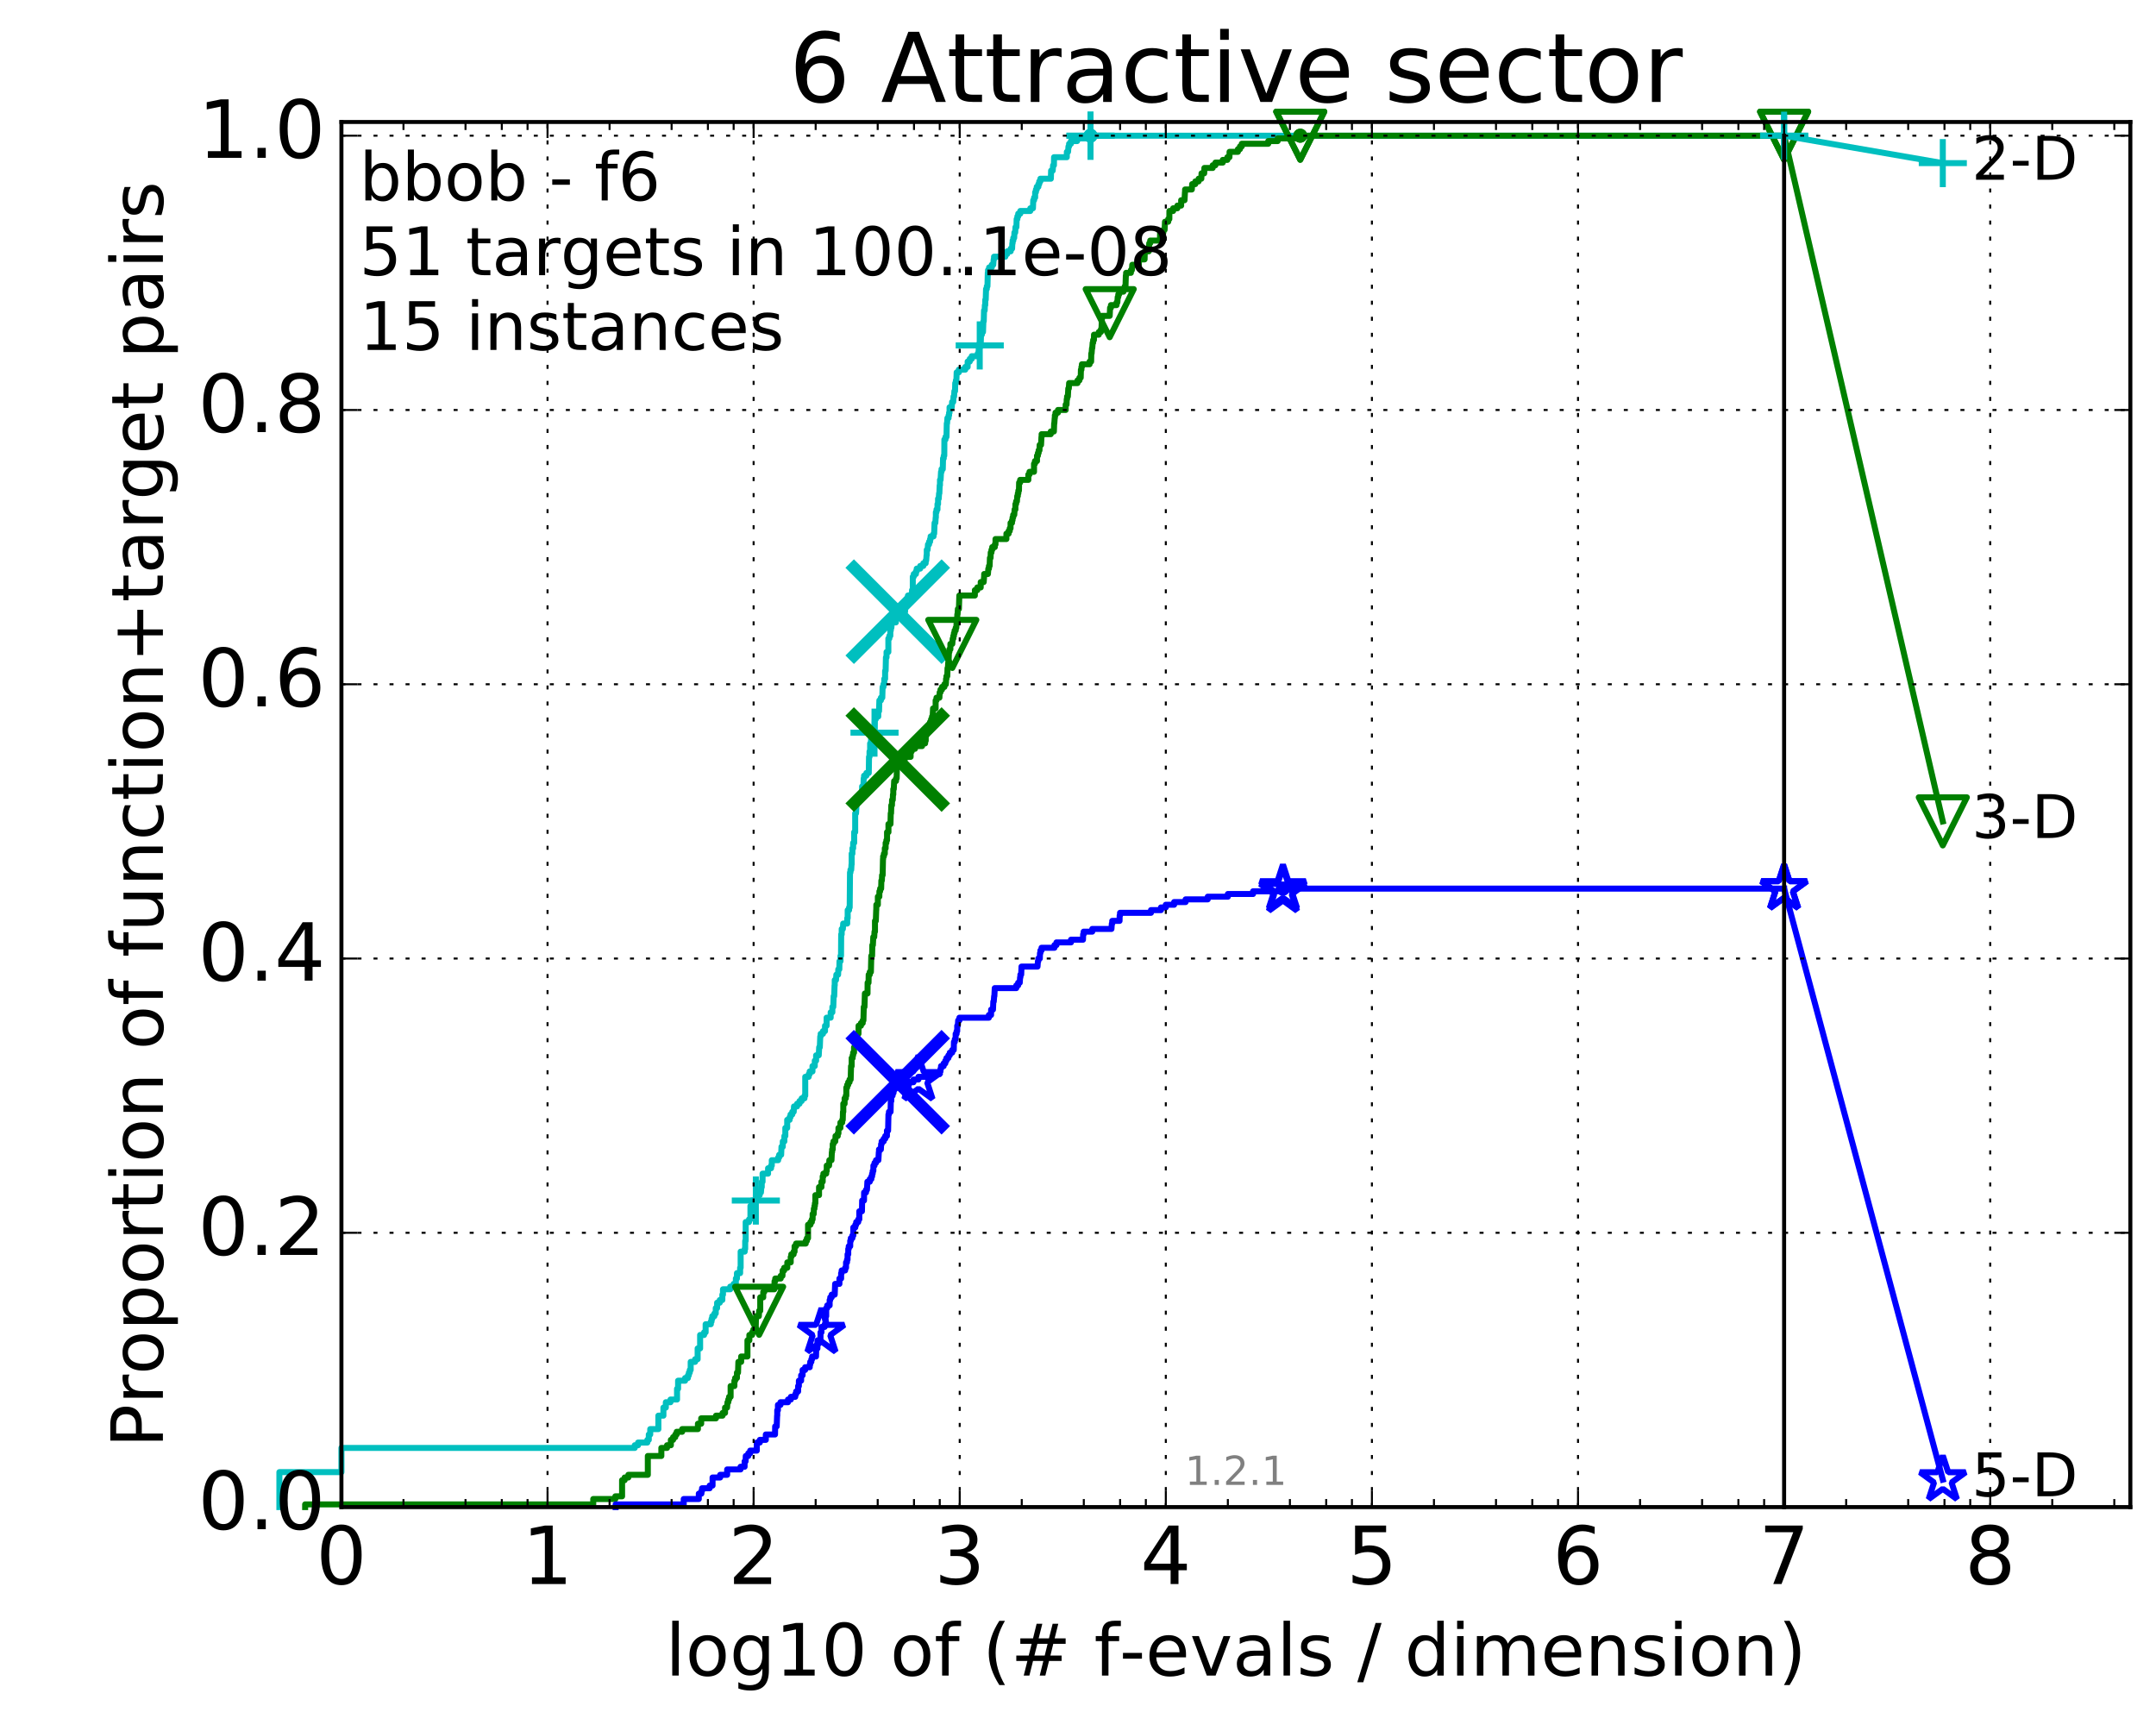 <?xml version="1.0" encoding="utf-8" standalone="no"?>
<!DOCTYPE svg PUBLIC "-//W3C//DTD SVG 1.1//EN"
  "http://www.w3.org/Graphics/SVG/1.1/DTD/svg11.dtd">
<!-- Created with matplotlib (http://matplotlib.org/) -->
<svg height="432pt" version="1.1" viewBox="0 0 538 432" width="538pt" xmlns="http://www.w3.org/2000/svg" xmlns:xlink="http://www.w3.org/1999/xlink">
 <defs>
  <style type="text/css">
*{stroke-linecap:butt;stroke-linejoin:round;stroke-miterlimit:100000;}
  </style>
 </defs>
 <g id="figure_1">
  <g id="patch_1">
   <path d="M 0 432.436 
L 538.8 432.436 
L 538.8 0 
L 0 0 
z
" style="fill:#ffffff;"/>
  </g>
  <g id="axes_1">
   <g id="patch_2">
    <path d="M 85.2 376.036 
L 531.6 376.036 
L 531.6 30.436 
L 85.2 30.436 
z
" style="fill:#ffffff;"/>
   </g>
   <g id="line2d_1">
    <defs>
     <path d="M 0 1.5 
C 0.398 1.5 0.779 1.342 1.061 1.061 
C 1.342 0.779 1.5 0.398 1.5 0 
C 1.5 -0.398 1.342 -0.779 1.061 -1.061 
C 0.779 -1.342 0.398 -1.5 0 -1.5 
C -0.398 -1.5 -0.779 -1.342 -1.061 -1.061 
C -1.342 -0.779 -1.5 -0.398 -1.5 0 
C -1.5 0.398 -1.342 0.779 -1.061 1.061 
C -0.779 1.342 -0.398 1.5 0 1.5 
z
" id="mb6ea831cbb" style="stroke:#00bfbf;stroke-width:0.5;"/>
    </defs>
    <g>
     <use style="fill:#00bfbf;stroke:#00bfbf;stroke-width:0.5;" x="272.121" xlink:href="#mb6ea831cbb" y="33.858"/>
     <use style="fill:#00bfbf;stroke:#00bfbf;stroke-width:0.5;" x="272.121" xlink:href="#mb6ea831cbb" y="33.858"/>
    </g>
   </g>
   <g id="line2d_2">
    <path d="M 69.718 376.036 
L 69.718 367.314 
L 85.2 367.314 
L 85.2 361.276 
L 158.396 361.276 
L 158.396 360.605 
L 159.223 360.605 
L 159.223 359.934 
L 161.535 359.934 
L 161.535 359.263 
L 161.899 359.263 
L 161.899 357.921 
L 162.256 357.921 
L 162.256 356.579 
L 164.288 356.579 
L 164.288 353.224 
L 165.546 353.224 
L 165.546 351.212 
L 166.15 351.212 
L 166.15 349.87 
L 167.311 349.87 
L 167.311 349.199 
L 168.946 349.199 
L 168.946 346.515 
L 169.207 346.515 
L 169.207 344.502 
L 170.955 344.502 
L 170.955 343.831 
L 171.664 343.831 
L 171.664 343.16 
L 171.895 343.16 
L 171.895 342.489 
L 172.124 342.489 
L 172.124 341.818 
L 172.351 341.818 
L 172.351 339.806 
L 173.452 339.806 
L 173.452 339.135 
L 174.087 339.135 
L 174.087 336.451 
L 174.704 336.451 
L 174.704 333.096 
L 175.697 333.096 
L 175.697 332.425 
L 176.082 332.425 
L 176.082 330.412 
L 177.38 330.412 
L 177.38 329.742 
L 177.56 329.742 
L 177.56 329.071 
L 177.738 329.071 
L 177.738 328.4 
L 178.263 328.4 
L 178.263 327.729 
L 178.607 327.729 
L 178.607 326.387 
L 178.945 326.387 
L 178.945 325.045 
L 179.607 325.045 
L 179.607 324.374 
L 180.25 324.374 
L 180.25 323.032 
L 180.408 323.032 
L 180.408 321.69 
L 182.22 321.69 
L 182.22 321.019 
L 183.073 321.019 
L 183.073 320.348 
L 183.625 320.348 
L 183.625 319.007 
L 183.895 319.007 
L 183.895 317.665 
L 184.688 317.665 
L 184.688 316.323 
L 184.818 316.323 
L 184.818 312.297 
L 185.828 312.297 
L 185.828 311.626 
L 185.951 311.626 
L 185.951 309.613 
L 186.073 309.613 
L 186.073 304.917 
L 186.911 304.917 
L 186.911 304.246 
L 187.261 304.246 
L 187.261 300.891 
L 187.606 300.891 
L 187.606 299.549 
L 188.609 299.549 
L 188.609 298.207 
L 189.568 298.207 
L 189.568 297.537 
L 189.879 297.537 
L 189.982 296.195 
L 190.084 296.195 
L 190.084 294.853 
L 190.287 294.853 
L 190.287 292.84 
L 191.659 292.84 
L 191.659 291.498 
L 192.407 291.498 
L 192.407 290.827 
L 192.59 290.827 
L 192.59 289.485 
L 194.173 289.485 
L 194.173 288.814 
L 194.427 288.814 
L 194.427 288.143 
L 194.925 288.143 
L 195.007 286.131 
L 195.332 286.131 
L 195.332 284.789 
L 195.731 284.789 
L 195.731 283.447 
L 195.968 283.447 
L 195.968 281.434 
L 196.433 281.434 
L 196.433 279.421 
L 197.039 279.421 
L 197.039 278.75 
L 197.262 278.75 
L 197.262 278.079 
L 197.701 278.079 
L 197.701 277.408 
L 198.061 277.408 
L 198.132 276.067 
L 198.901 276.067 
L 198.901 275.396 
L 199.511 275.396 
L 199.511 274.725 
L 200.04 274.725 
L 200.04 274.054 
L 200.747 274.054 
L 200.747 273.383 
L 200.936 273.383 
L 200.936 268.686 
L 201.797 268.686 
L 201.797 268.015 
L 202.038 268.015 
L 202.038 267.344 
L 202.743 267.344 
L 202.743 266.002 
L 203.314 266.002 
L 203.314 264.661 
L 203.65 264.661 
L 203.65 263.319 
L 204.307 263.319 
L 204.415 261.306 
L 204.575 261.306 
L 204.682 258.622 
L 204.787 258.622 
L 204.787 257.951 
L 205.361 257.951 
L 205.361 257.28 
L 205.87 257.28 
L 205.87 255.938 
L 206.268 255.938 
L 206.268 253.926 
L 207.283 253.926 
L 207.283 252.584 
L 207.704 252.584 
L 207.704 251.242 
L 207.934 251.242 
L 208.026 248.558 
L 208.162 248.558 
L 208.253 245.874 
L 208.298 245.874 
L 208.298 244.532 
L 208.612 244.532 
L 208.701 243.191 
L 209.139 243.191 
L 209.183 241.849 
L 209.442 241.849 
L 209.484 239.836 
L 209.74 239.836 
L 209.74 238.494 
L 209.866 238.494 
L 209.908 233.127 
L 210.034 233.127 
L 210.034 231.785 
L 210.324 231.785 
L 210.406 230.443 
L 211.41 230.443 
L 211.41 229.101 
L 211.527 229.101 
L 211.527 227.088 
L 211.876 227.088 
L 211.876 226.417 
L 212.029 226.417 
L 212.106 217.695 
L 212.219 217.695 
L 212.219 217.024 
L 212.408 217.024 
L 212.483 215.682 
L 212.52 215.682 
L 212.52 212.998 
L 212.706 212.998 
L 212.706 211.657 
L 212.891 211.657 
L 212.891 210.315 
L 213.146 210.315 
L 213.146 207.631 
L 213.399 207.631 
L 213.399 202.934 
L 213.614 202.934 
L 213.72 200.922 
L 213.755 200.922 
L 213.755 200.251 
L 214.071 200.251 
L 214.071 198.909 
L 214.656 198.909 
L 214.656 198.238 
L 215.126 198.238 
L 215.126 196.225 
L 215.456 196.225 
L 215.521 194.212 
L 215.619 194.212 
L 215.619 193.541 
L 216.197 193.541 
L 216.197 192.87 
L 216.791 192.87 
L 216.852 188.845 
L 216.975 188.845 
L 216.975 187.503 
L 217.128 187.503 
L 217.128 185.49 
L 217.339 185.49 
L 217.399 182.806 
L 218.224 182.806 
L 218.311 179.452 
L 218.54 179.452 
L 218.54 178.781 
L 219.159 178.781 
L 219.159 177.439 
L 219.353 177.439 
L 219.435 174.755 
L 219.816 174.755 
L 219.816 174.084 
L 220.163 174.084 
L 220.243 171.4 
L 220.453 171.4 
L 220.453 170.729 
L 220.661 170.729 
L 220.661 169.387 
L 220.868 169.387 
L 220.868 167.375 
L 220.996 167.375 
L 221.073 164.02 
L 221.225 164.02 
L 221.225 162.678 
L 221.676 162.678 
L 221.676 159.323 
L 221.922 159.323 
L 221.922 158.652 
L 222.166 158.652 
L 222.166 157.311 
L 222.287 157.311 
L 222.287 156.64 
L 222.431 156.64 
L 222.527 155.298 
L 223.553 155.298 
L 223.621 153.956 
L 223.892 153.956 
L 223.892 152.614 
L 225.847 152.614 
L 225.847 151.272 
L 226.031 151.272 
L 226.031 150.601 
L 226.234 150.601 
L 226.234 149.93 
L 226.355 149.93 
L 226.355 149.259 
L 226.575 149.259 
L 226.575 148.588 
L 227.587 148.588 
L 227.587 147.246 
L 227.777 147.246 
L 227.777 143.892 
L 228.02 143.892 
L 228.02 143.221 
L 228.555 143.221 
L 228.555 142.55 
L 228.755 142.55 
L 228.755 141.879 
L 229.622 141.879 
L 229.622 141.208 
L 230.407 141.208 
L 230.407 140.537 
L 230.987 140.537 
L 230.987 139.866 
L 231.117 139.866 
L 231.214 138.524 
L 231.263 138.524 
L 231.263 137.182 
L 231.471 137.182 
L 231.567 135.841 
L 231.836 135.841 
L 231.836 135.17 
L 232.086 135.17 
L 232.086 134.499 
L 232.226 134.499 
L 232.226 133.828 
L 232.956 133.828 
L 232.956 133.157 
L 233.105 133.157 
L 233.209 130.473 
L 233.4 130.473 
L 233.488 129.131 
L 233.532 129.131 
L 233.532 127.789 
L 233.692 127.789 
L 233.692 127.118 
L 233.936 127.118 
L 233.936 125.776 
L 234.079 125.776 
L 234.079 124.435 
L 234.249 124.435 
L 234.334 123.093 
L 234.404 123.093 
L 234.488 121.08 
L 234.558 121.08 
L 234.558 119.738 
L 234.71 119.738 
L 234.821 117.725 
L 234.944 117.725 
L 234.944 117.054 
L 235.257 117.054 
L 235.324 114.371 
L 235.498 114.371 
L 235.498 113.7 
L 235.631 113.7 
L 235.658 109.674 
L 235.935 109.674 
L 235.935 109.003 
L 236.182 109.003 
L 236.259 105.648 
L 236.324 105.648 
L 236.414 104.306 
L 236.707 104.306 
L 236.707 103.636 
L 236.833 103.636 
L 236.833 102.965 
L 236.946 102.965 
L 236.946 101.623 
L 237.502 101.623 
L 237.587 100.281 
L 237.865 100.281 
L 237.937 98.939 
L 238.08 98.939 
L 238.151 97.597 
L 238.317 97.597 
L 238.364 95.584 
L 238.527 95.584 
L 238.527 94.913 
L 238.655 94.913 
L 238.725 92.901 
L 239.273 92.901 
L 239.273 92.23 
L 240.871 92.23 
L 240.871 91.559 
L 241.462 91.559 
L 241.462 90.217 
L 241.997 90.217 
L 241.997 89.546 
L 242.481 89.546 
L 242.481 88.875 
L 243.982 88.875 
L 243.982 88.204 
L 244.164 88.204 
L 244.245 86.862 
L 244.443 86.862 
L 244.479 85.52 
L 244.736 85.52 
L 244.798 83.507 
L 245.008 83.507 
L 245.008 82.836 
L 245.294 82.836 
L 245.389 80.153 
L 245.483 80.153 
L 245.551 77.469 
L 245.712 77.469 
L 245.763 76.127 
L 245.855 76.127 
L 245.864 74.785 
L 245.972 74.785 
L 246.056 72.101 
L 246.246 72.101 
L 246.246 71.431 
L 246.403 71.431 
L 246.493 68.076 
L 246.55 68.076 
L 246.55 67.405 
L 246.817 67.405 
L 246.817 66.734 
L 247.482 66.734 
L 247.482 66.063 
L 247.854 66.063 
L 247.961 64.721 
L 248.045 64.721 
L 248.045 64.05 
L 250.859 64.05 
L 250.859 63.379 
L 251.331 63.379 
L 251.331 62.708 
L 252.201 62.708 
L 252.201 62.037 
L 252.552 62.037 
L 252.614 60.696 
L 252.682 60.696 
L 252.682 60.025 
L 252.855 60.025 
L 252.855 59.354 
L 253.075 59.354 
L 253.135 58.012 
L 253.334 58.012 
L 253.4 56.67 
L 253.633 56.67 
L 253.692 54.657 
L 253.869 54.657 
L 253.869 53.986 
L 254.085 53.986 
L 254.085 53.315 
L 254.601 53.315 
L 254.601 52.644 
L 257.096 52.644 
L 257.096 51.973 
L 257.756 51.973 
L 257.835 49.961 
L 258.045 49.961 
L 258.045 49.29 
L 258.306 49.29 
L 258.306 47.948 
L 258.503 47.948 
L 258.503 47.277 
L 258.711 47.277 
L 258.711 46.606 
L 259.114 46.606 
L 259.114 45.935 
L 259.331 45.935 
L 259.331 45.264 
L 259.614 45.264 
L 259.614 44.593 
L 262.226 44.593 
L 262.29 42.58 
L 262.689 42.58 
L 262.787 41.238 
L 262.991 41.238 
L 263.026 39.226 
L 266.206 39.226 
L 266.22 37.884 
L 266.515 37.884 
L 266.624 36.542 
L 266.776 36.542 
L 266.776 35.871 
L 267.232 35.871 
L 267.232 35.2 
L 268.786 35.2 
L 268.786 34.529 
L 272.121 34.529 
L 272.121 33.858 
L 445.2 33.858 
L 445.2 33.858 
" style="fill:none;stroke:#00bfbf;stroke-linecap:square;stroke-width:1.5;"/>
   </g>
   <g id="line2d_3">
    <defs>
     <path d="M -6 0 
L 6 0 
M 0 6 
L 0 -6 
" id="m76615476fb" style="stroke:#00bfbf;stroke-width:1.5;"/>
    </defs>
    <g>
     <use style="fill:none;stroke:#00bfbf;stroke-width:1.5;" x="188.609" xlink:href="#m76615476fb" y="299.549"/>
     <use style="fill:none;stroke:#00bfbf;stroke-width:1.5;" x="218.224" xlink:href="#m76615476fb" y="182.806"/>
     <use style="fill:none;stroke:#00bfbf;stroke-width:1.5;" x="244.479" xlink:href="#m76615476fb" y="86.191"/>
     <use style="fill:none;stroke:#00bfbf;stroke-width:1.5;" x="272.121" xlink:href="#m76615476fb" y="33.858"/>
     <use style="fill:none;stroke:#00bfbf;stroke-width:1.5;" x="272.121" xlink:href="#m76615476fb" y="33.858"/>
     <use style="fill:none;stroke:#00bfbf;stroke-width:1.5;" x="445.2" xlink:href="#m76615476fb" y="33.858"/>
    </g>
   </g>
   <g id="line2d_4"/>
   <g id="line2d_5">
    <path clip-path="url(#pa79cb6b5ba)" d="M 224.026 152.614 
" style="fill:none;stroke:#00bfbf;stroke-linecap:square;"/>
    <defs>
     <path d="M -12 12 
L 12 -12 
M -12 -12 
L 12 12 
" id="md8dfd1457c" style="stroke:#00bfbf;stroke-width:3.0;"/>
    </defs>
    <g clip-path="url(#pa79cb6b5ba)">
     <use style="fill:#00bfbf;stroke:#00bfbf;stroke-width:3.0;" x="224.026" xlink:href="#md8dfd1457c" y="152.614"/>
    </g>
   </g>
   <g id="line2d_6">
    <defs>
     <path d="M 0 1.5 
C 0.398 1.5 0.779 1.342 1.061 1.061 
C 1.342 0.779 1.5 0.398 1.5 0 
C 1.5 -0.398 1.342 -0.779 1.061 -1.061 
C 0.779 -1.342 0.398 -1.5 0 -1.5 
C -0.398 -1.5 -0.779 -1.342 -1.061 -1.061 
C -1.342 -0.779 -1.5 -0.398 -1.5 0 
C -1.5 0.398 -1.342 0.779 -1.061 1.061 
C -0.779 1.342 -0.398 1.5 0 1.5 
z
" id="mab3c252394" style="stroke:#008000;stroke-width:0.5;"/>
    </defs>
    <g>
     <use style="fill:#008000;stroke:#008000;stroke-width:0.5;" x="324.459" xlink:href="#mab3c252394" y="33.858"/>
     <use style="fill:#008000;stroke:#008000;stroke-width:0.5;" x="324.459" xlink:href="#mab3c252394" y="33.858"/>
    </g>
   </g>
   <g id="line2d_7">
    <path d="M 76.144 376.036 
L 76.144 375.365 
L 148.038 375.365 
L 148.038 374.023 
L 153.552 374.023 
L 153.552 373.352 
L 155.232 373.352 
L 155.232 369.327 
L 155.87 369.327 
L 155.87 368.656 
L 156.794 368.656 
L 156.794 367.985 
L 161.657 367.985 
L 161.657 363.288 
L 165.031 363.288 
L 165.031 361.276 
L 166.446 361.276 
L 166.446 360.605 
L 167.405 360.605 
L 167.405 359.263 
L 167.961 359.263 
L 167.961 358.592 
L 168.503 358.592 
L 168.503 357.921 
L 168.858 357.921 
L 168.858 357.25 
L 170.222 357.25 
L 170.222 356.579 
L 174.156 356.579 
L 174.156 355.237 
L 174.973 355.237 
L 174.973 353.895 
L 178.663 353.895 
L 178.663 353.224 
L 180.302 353.224 
L 180.302 352.553 
L 180.926 352.553 
L 180.926 351.212 
L 181.432 351.212 
L 181.532 349.87 
L 181.731 349.87 
L 181.731 349.199 
L 181.928 349.199 
L 181.928 348.528 
L 182.316 348.528 
L 182.316 345.844 
L 183.259 345.844 
L 183.259 344.502 
L 183.442 344.502 
L 183.442 343.831 
L 183.895 343.831 
L 183.895 342.489 
L 184.163 342.489 
L 184.251 339.806 
L 184.947 339.806 
L 184.947 338.464 
L 186.516 338.464 
L 186.516 334.438 
L 186.99 334.438 
L 186.99 333.096 
L 187.682 333.096 
L 187.682 332.425 
L 187.983 332.425 
L 187.983 331.754 
L 188.572 331.754 
L 188.645 328.4 
L 189.359 328.4 
L 189.429 327.058 
L 189.707 327.058 
L 189.707 323.703 
L 190.455 323.703 
L 190.455 322.361 
L 190.721 322.361 
L 190.721 321.69 
L 193.219 321.69 
L 193.278 319.677 
L 193.454 319.677 
L 193.454 319.007 
L 194.815 319.007 
L 194.815 318.336 
L 195.251 318.336 
L 195.305 316.994 
L 195.678 316.994 
L 195.678 316.323 
L 196.459 316.323 
L 196.459 314.981 
L 197.311 314.981 
L 197.311 313.639 
L 197.458 313.639 
L 197.458 312.968 
L 198.037 312.968 
L 198.037 312.297 
L 198.274 312.297 
L 198.274 310.955 
L 198.648 310.955 
L 198.648 310.284 
L 201.061 310.284 
L 201.061 309.613 
L 201.35 309.613 
L 201.35 308.942 
L 201.636 308.942 
L 201.636 305.588 
L 202.236 305.588 
L 202.236 304.917 
L 202.588 304.917 
L 202.588 304.246 
L 202.781 304.246 
L 202.781 302.904 
L 203.049 302.904 
L 203.087 301.562 
L 203.239 301.562 
L 203.239 300.891 
L 203.352 300.891 
L 203.352 300.22 
L 203.464 300.22 
L 203.464 298.207 
L 204.379 298.207 
L 204.379 296.195 
L 204.98 296.195 
L 204.98 294.853 
L 205.292 294.853 
L 205.292 293.511 
L 205.463 293.511 
L 205.463 292.84 
L 206.169 292.84 
L 206.169 292.169 
L 206.301 292.169 
L 206.301 290.827 
L 206.886 290.827 
L 206.95 289.485 
L 207.486 289.485 
L 207.58 287.472 
L 207.642 287.472 
L 207.642 286.802 
L 207.796 286.802 
L 207.796 285.46 
L 207.98 285.46 
L 207.98 284.789 
L 208.433 284.789 
L 208.493 283.447 
L 209.052 283.447 
L 209.052 282.776 
L 209.226 282.776 
L 209.226 281.434 
L 209.711 281.434 
L 209.711 280.092 
L 210.159 280.092 
L 210.159 279.421 
L 210.297 279.421 
L 210.352 277.408 
L 210.434 277.408 
L 210.434 275.396 
L 210.759 275.396 
L 210.759 274.054 
L 211.054 274.054 
L 211.054 273.383 
L 211.186 273.383 
L 211.186 271.37 
L 211.397 271.37 
L 211.397 270.699 
L 211.657 270.699 
L 211.657 270.028 
L 211.991 270.028 
L 211.991 269.357 
L 212.27 269.357 
L 212.37 266.002 
L 212.52 266.002 
L 212.52 263.99 
L 212.768 263.99 
L 212.768 263.319 
L 212.891 263.319 
L 212.891 262.648 
L 213.11 262.648 
L 213.11 261.306 
L 213.447 261.306 
L 213.495 259.964 
L 213.566 259.964 
L 213.566 259.293 
L 213.896 259.293 
L 213.896 257.951 
L 214.222 257.951 
L 214.245 255.938 
L 214.836 255.938 
L 214.836 255.267 
L 215.281 255.267 
L 215.281 254.597 
L 215.456 254.597 
L 215.543 251.242 
L 215.716 251.242 
L 215.824 247.887 
L 216.48 247.887 
L 216.501 245.203 
L 216.729 245.203 
L 216.77 243.191 
L 217.036 243.191 
L 217.036 242.52 
L 217.319 242.52 
L 217.419 238.494 
L 217.618 238.494 
L 217.678 235.81 
L 217.816 235.81 
L 217.914 233.797 
L 218.147 233.797 
L 218.224 232.456 
L 218.34 232.456 
L 218.34 229.772 
L 218.55 229.772 
L 218.645 227.088 
L 218.664 227.088 
L 218.683 225.746 
L 219.057 225.746 
L 219.057 223.733 
L 219.426 223.733 
L 219.444 222.392 
L 219.626 222.392 
L 219.626 221.721 
L 219.878 221.721 
L 219.932 219.708 
L 220.057 219.708 
L 220.11 218.366 
L 220.251 218.366 
L 220.339 214.34 
L 220.374 214.34 
L 220.374 213.669 
L 220.566 213.669 
L 220.566 212.998 
L 220.791 212.998 
L 220.791 211.657 
L 220.996 211.657 
L 220.996 210.315 
L 221.183 210.315 
L 221.183 209.644 
L 221.351 209.644 
L 221.351 207.631 
L 221.701 207.631 
L 221.701 205.618 
L 222.206 205.618 
L 222.271 202.934 
L 222.351 202.934 
L 222.415 200.922 
L 222.575 200.922 
L 222.606 199.58 
L 222.78 199.58 
L 222.827 198.238 
L 222.905 198.238 
L 222.905 196.896 
L 223.03 196.896 
L 223.123 194.883 
L 223.583 194.883 
L 223.583 194.212 
L 223.75 194.212 
L 223.855 189.516 
L 225.764 189.516 
L 225.764 188.845 
L 227.229 188.845 
L 227.229 187.503 
L 227.498 187.503 
L 227.498 186.832 
L 228.323 186.832 
L 228.323 186.161 
L 230.092 186.161 
L 230.092 185.49 
L 230.85 185.49 
L 230.85 184.819 
L 231.003 184.819 
L 231.003 183.477 
L 231.155 183.477 
L 231.155 182.806 
L 231.391 182.806 
L 231.391 182.135 
L 231.878 182.135 
L 231.878 181.464 
L 232.045 181.464 
L 232.097 180.122 
L 232.354 180.122 
L 232.354 179.452 
L 232.579 179.452 
L 232.579 178.781 
L 232.73 178.781 
L 232.831 176.768 
L 233.473 176.768 
L 233.473 174.755 
L 233.687 174.755 
L 233.687 174.084 
L 234.418 174.084 
L 234.483 172.742 
L 234.687 172.742 
L 234.687 172.071 
L 235.062 172.071 
L 235.062 171.4 
L 235.662 171.4 
L 235.662 170.729 
L 236.039 170.729 
L 236.074 169.387 
L 236.169 169.387 
L 236.169 168.717 
L 236.375 168.717 
L 236.444 166.704 
L 236.537 166.704 
L 236.614 165.362 
L 236.69 165.362 
L 236.799 162.678 
L 236.908 162.678 
L 236.908 162.007 
L 237.157 162.007 
L 237.157 160.665 
L 237.631 160.665 
L 237.736 159.323 
L 237.889 159.323 
L 237.889 158.652 
L 238.04 158.652 
L 238.04 157.982 
L 238.206 157.982 
L 238.206 157.311 
L 238.481 157.311 
L 238.481 156.64 
L 238.636 156.64 
L 238.713 155.298 
L 238.805 155.298 
L 238.89 153.285 
L 238.951 153.285 
L 239.027 151.943 
L 239.284 151.943 
L 239.389 148.588 
L 243.264 148.588 
L 243.264 147.246 
L 243.872 147.246 
L 243.872 146.576 
L 244.724 146.576 
L 244.724 145.234 
L 245.466 145.234 
L 245.568 143.892 
L 245.585 143.892 
L 245.585 143.221 
L 246.522 143.221 
L 246.625 141.879 
L 246.782 141.879 
L 246.782 141.208 
L 246.948 141.208 
L 247.022 139.195 
L 247.186 139.195 
L 247.223 137.853 
L 247.407 137.853 
L 247.407 137.182 
L 247.594 137.182 
L 247.594 136.511 
L 248.242 136.511 
L 248.242 135.841 
L 248.412 135.841 
L 248.412 134.499 
L 251.135 134.499 
L 251.135 133.157 
L 251.689 133.157 
L 251.689 132.486 
L 251.968 132.486 
L 251.968 131.815 
L 252.171 131.815 
L 252.171 130.473 
L 252.527 130.473 
L 252.527 129.802 
L 252.668 129.802 
L 252.668 129.131 
L 252.824 129.131 
L 252.824 128.46 
L 253.097 128.46 
L 253.178 127.118 
L 253.378 127.118 
L 253.378 125.776 
L 253.55 125.776 
L 253.55 125.106 
L 253.759 125.106 
L 253.841 123.764 
L 253.989 123.764 
L 253.989 123.093 
L 254.117 123.093 
L 254.117 122.422 
L 254.264 122.422 
L 254.306 120.409 
L 254.558 120.409 
L 254.558 119.738 
L 256.61 119.738 
L 256.61 118.396 
L 256.895 118.396 
L 256.895 117.725 
L 258.024 117.725 
L 258.024 115.712 
L 258.257 115.712 
L 258.257 115.041 
L 258.768 115.041 
L 258.768 113.7 
L 258.993 113.7 
L 258.993 113.029 
L 259.176 113.029 
L 259.176 112.358 
L 259.393 112.358 
L 259.427 111.016 
L 259.778 111.016 
L 259.88 109.003 
L 259.921 109.003 
L 259.921 108.332 
L 262.204 108.332 
L 262.204 107.661 
L 262.982 107.661 
L 263.052 105.648 
L 263.094 105.648 
L 263.186 104.306 
L 263.225 104.306 
L 263.225 103.636 
L 263.381 103.636 
L 263.381 102.965 
L 264.001 102.965 
L 264.001 102.294 
L 265.919 102.294 
L 265.919 100.952 
L 266.143 100.952 
L 266.188 99.61 
L 266.274 99.61 
L 266.274 98.939 
L 266.468 98.939 
L 266.579 96.926 
L 266.714 96.926 
L 266.786 95.584 
L 268.878 95.584 
L 268.878 94.913 
L 269.354 94.913 
L 269.354 94.242 
L 269.676 94.242 
L 269.728 92.23 
L 269.86 92.23 
L 269.86 91.559 
L 269.973 91.559 
L 269.973 90.888 
L 271.889 90.888 
L 271.889 90.217 
L 272.276 90.217 
L 272.31 88.204 
L 272.392 88.204 
L 272.5 86.862 
L 272.559 86.862 
L 272.659 85.52 
L 272.778 85.52 
L 272.778 84.849 
L 272.973 84.849 
L 272.993 83.507 
L 274.188 83.507 
L 274.188 82.836 
L 274.712 82.836 
L 274.712 82.166 
L 274.857 82.166 
L 274.963 79.482 
L 274.998 79.482 
L 274.998 78.811 
L 276.909 78.811 
L 277.004 76.798 
L 277.221 76.798 
L 277.221 76.127 
L 278.622 76.127 
L 278.622 75.456 
L 278.823 75.456 
L 278.909 74.114 
L 279.052 74.114 
L 279.052 73.443 
L 279.283 73.443 
L 279.283 72.772 
L 280.345 72.772 
L 280.345 72.101 
L 280.665 72.101 
L 280.665 71.431 
L 280.854 71.431 
L 280.938 68.747 
L 281.007 68.747 
L 281.007 68.076 
L 282.195 68.076 
L 282.195 67.405 
L 282.44 67.405 
L 282.545 66.063 
L 284.182 66.063 
L 284.205 64.721 
L 285.613 64.721 
L 285.665 62.708 
L 286.669 62.708 
L 286.776 60.696 
L 287.016 60.696 
L 287.016 60.025 
L 289.454 60.025 
L 289.489 58.012 
L 290.299 58.012 
L 290.299 57.341 
L 290.616 57.341 
L 290.706 55.328 
L 291.51 55.328 
L 291.51 54.657 
L 291.79 54.657 
L 291.806 52.644 
L 292.741 52.644 
L 292.741 51.973 
L 293.796 51.973 
L 293.796 51.302 
L 294.741 51.302 
L 294.741 49.961 
L 295.582 49.961 
L 295.69 47.948 
L 295.721 47.948 
L 295.721 47.277 
L 297.402 47.277 
L 297.488 45.935 
L 298.274 45.935 
L 298.274 45.264 
L 299.094 45.264 
L 299.094 44.593 
L 299.777 44.593 
L 299.826 43.251 
L 300.493 43.251 
L 300.538 41.909 
L 302.61 41.909 
L 302.61 41.238 
L 303.291 41.238 
L 303.291 40.567 
L 305.126 40.567 
L 305.126 39.896 
L 306.266 39.896 
L 306.266 39.226 
L 306.792 39.226 
L 306.82 37.884 
L 308.903 37.884 
L 308.903 37.213 
L 309.417 37.213 
L 309.417 36.542 
L 309.865 36.542 
L 309.865 35.871 
L 316.473 35.871 
L 316.473 35.2 
L 318.83 35.2 
L 318.83 34.529 
L 324.459 34.529 
L 324.459 33.858 
L 445.2 33.858 
L 445.2 33.858 
" style="fill:none;stroke:#008000;stroke-linecap:square;stroke-width:1.5;"/>
   </g>
   <g id="line2d_8">
    <defs>
     <path d="M -0 6 
L 6 -6 
L -6 -6 
z
" id="md66594acea" style="stroke:#008000;stroke-linejoin:miter;stroke-width:1.5;"/>
    </defs>
    <g>
     <use style="fill:none;stroke:#008000;stroke-linejoin:miter;stroke-width:1.5;" x="189.429" xlink:href="#md66594acea" y="327.058"/>
     <use style="fill:none;stroke:#008000;stroke-linejoin:miter;stroke-width:1.5;" x="237.631" xlink:href="#md66594acea" y="160.665"/>
     <use style="fill:none;stroke:#008000;stroke-linejoin:miter;stroke-width:1.5;" x="276.909" xlink:href="#md66594acea" y="78.14"/>
     <use style="fill:none;stroke:#008000;stroke-linejoin:miter;stroke-width:1.5;" x="324.459" xlink:href="#md66594acea" y="33.858"/>
     <use style="fill:none;stroke:#008000;stroke-linejoin:miter;stroke-width:1.5;" x="324.459" xlink:href="#md66594acea" y="33.858"/>
     <use style="fill:none;stroke:#008000;stroke-linejoin:miter;stroke-width:1.5;" x="445.2" xlink:href="#md66594acea" y="33.858"/>
    </g>
   </g>
   <g id="line2d_9"/>
   <g id="line2d_10">
    <path clip-path="url(#pa79cb6b5ba)" d="M 224.019 189.516 
" style="fill:none;stroke:#008000;stroke-linecap:square;"/>
    <defs>
     <path d="M -12 12 
L 12 -12 
M -12 -12 
L 12 12 
" id="m5d0dcce1f4" style="stroke:#008000;stroke-width:3.0;"/>
    </defs>
    <g clip-path="url(#pa79cb6b5ba)">
     <use style="fill:#008000;stroke:#008000;stroke-width:3.0;" x="224.019" xlink:href="#m5d0dcce1f4" y="189.516"/>
    </g>
   </g>
   <g id="line2d_11">
    <defs>
     <path d="M 0 1.5 
C 0.398 1.5 0.779 1.342 1.061 1.061 
C 1.342 0.779 1.5 0.398 1.5 0 
C 1.5 -0.398 1.342 -0.779 1.061 -1.061 
C 0.779 -1.342 0.398 -1.5 0 -1.5 
C -0.398 -1.5 -0.779 -1.342 -1.061 -1.061 
C -1.342 -0.779 -1.5 -0.398 -1.5 0 
C -1.5 0.398 -1.342 0.779 -1.061 1.061 
C -0.779 1.342 -0.398 1.5 0 1.5 
z
" id="mab3d14f3db" style="stroke:#0000ff;stroke-width:0.5;"/>
    </defs>
    <g>
     <use style="fill:#0000ff;stroke:#0000ff;stroke-width:0.5;" x="320.141" xlink:href="#mab3d14f3db" y="221.721"/>
     <use style="fill:#0000ff;stroke:#0000ff;stroke-width:0.5;" x="320.141" xlink:href="#mab3d14f3db" y="221.721"/>
    </g>
   </g>
   <g id="line2d_12">
    <path d="M 153.621 376.036 
L 153.621 375.365 
L 170.616 375.365 
L 170.616 374.023 
L 174.377 374.023 
L 174.377 372.682 
L 175.027 372.682 
L 175.027 372.011 
L 175.186 372.011 
L 175.186 371.34 
L 177.09 371.34 
L 177.09 370.669 
L 177.808 370.669 
L 177.808 368.656 
L 179.705 368.656 
L 179.705 367.985 
L 181.452 367.985 
L 181.452 366.643 
L 184.792 366.643 
L 184.792 365.972 
L 185.803 365.972 
L 185.803 364.63 
L 186.049 364.63 
L 186.097 363.288 
L 186.723 363.288 
L 186.723 362.617 
L 187.192 362.617 
L 187.192 361.947 
L 188.847 361.947 
L 188.847 359.934 
L 189.61 359.934 
L 189.61 359.263 
L 191.101 359.263 
L 191.101 357.921 
L 193.396 357.921 
L 193.431 355.908 
L 193.814 355.908 
L 193.917 353.224 
L 193.951 353.224 
L 193.951 351.882 
L 194.122 351.882 
L 194.122 350.541 
L 194.76 350.541 
L 194.76 349.87 
L 196.632 349.87 
L 196.632 349.199 
L 197.35 349.199 
L 197.35 348.528 
L 198.443 348.528 
L 198.443 347.857 
L 198.666 347.857 
L 198.666 347.186 
L 199.161 347.186 
L 199.161 345.844 
L 199.35 345.844 
L 199.35 344.502 
L 199.909 344.502 
L 199.909 343.16 
L 200.274 343.16 
L 200.274 341.818 
L 200.911 341.818 
L 200.911 341.147 
L 202.061 341.147 
L 202.061 340.477 
L 202.18 340.477 
L 202.18 339.806 
L 202.463 339.806 
L 202.463 339.135 
L 202.65 339.135 
L 202.65 338.464 
L 203.628 338.464 
L 203.672 336.451 
L 203.981 336.451 
L 203.981 334.438 
L 204.735 334.438 
L 204.756 332.425 
L 204.987 332.425 
L 204.987 331.083 
L 205.789 331.083 
L 205.789 330.412 
L 205.97 330.412 
L 206.03 328.4 
L 206.169 328.4 
L 206.169 326.387 
L 206.426 326.387 
L 206.426 325.716 
L 207.026 325.716 
L 207.026 324.374 
L 207.179 324.374 
L 207.179 323.703 
L 207.536 323.703 
L 207.536 323.032 
L 208.289 323.032 
L 208.397 320.348 
L 209.467 320.348 
L 209.467 319.007 
L 209.891 319.007 
L 209.891 317.665 
L 210.025 317.665 
L 210.025 316.994 
L 210.894 316.994 
L 210.894 316.323 
L 211.118 316.323 
L 211.118 314.981 
L 211.355 314.981 
L 211.355 314.31 
L 211.496 314.31 
L 211.496 312.968 
L 211.668 312.968 
L 211.668 311.626 
L 211.791 311.626 
L 211.791 310.955 
L 212.159 310.955 
L 212.159 309.613 
L 212.31 309.613 
L 212.31 308.942 
L 212.699 308.942 
L 212.699 308.272 
L 212.935 308.272 
L 212.935 306.259 
L 213.428 306.259 
L 213.428 305.588 
L 213.656 305.588 
L 213.656 304.917 
L 214.162 304.917 
L 214.162 304.246 
L 214.424 304.246 
L 214.424 302.233 
L 215.086 302.233 
L 215.139 299.549 
L 215.6 299.549 
L 215.626 297.537 
L 216.102 297.537 
L 216.102 296.866 
L 216.342 296.866 
L 216.443 294.853 
L 217.048 294.853 
L 217.048 294.182 
L 217.435 294.182 
L 217.435 293.511 
L 217.626 293.511 
L 217.626 292.84 
L 217.769 292.84 
L 217.769 292.169 
L 217.933 292.169 
L 217.945 290.827 
L 218.224 290.827 
L 218.224 290.156 
L 218.592 290.156 
L 218.592 289.485 
L 219.187 289.485 
L 219.298 287.472 
L 219.342 287.472 
L 219.342 286.802 
L 219.81 286.802 
L 219.875 285.46 
L 220.003 285.46 
L 220.003 284.789 
L 220.511 284.789 
L 220.511 284.118 
L 220.904 284.118 
L 220.904 283.447 
L 221.321 283.447 
L 221.321 282.105 
L 221.611 282.105 
L 221.701 278.079 
L 221.819 278.079 
L 221.819 277.408 
L 222.229 277.408 
L 222.287 274.725 
L 222.412 274.725 
L 222.412 273.383 
L 222.726 273.383 
L 222.726 272.712 
L 222.962 272.712 
L 223.055 270.699 
L 223.716 270.699 
L 223.716 270.028 
L 227.942 270.028 
L 227.942 269.357 
L 229.18 269.357 
L 229.18 268.686 
L 232.309 268.686 
L 232.309 268.015 
L 234.463 268.015 
L 234.463 267.344 
L 234.685 267.344 
L 234.685 266.673 
L 234.823 266.673 
L 234.823 266.002 
L 235.474 266.002 
L 235.474 265.332 
L 235.887 265.332 
L 235.887 264.661 
L 236.174 264.661 
L 236.174 263.99 
L 236.661 263.99 
L 236.661 263.319 
L 237.008 263.319 
L 237.008 262.648 
L 237.604 262.648 
L 237.604 261.977 
L 237.994 261.977 
L 238.042 259.964 
L 238.255 259.964 
L 238.255 259.293 
L 238.467 259.293 
L 238.467 257.951 
L 238.708 257.951 
L 238.708 257.28 
L 238.861 257.28 
L 238.861 255.938 
L 239.012 255.938 
L 239.098 254.597 
L 239.41 254.597 
L 239.41 253.926 
L 246.76 253.926 
L 246.76 253.255 
L 247.308 253.255 
L 247.321 251.913 
L 247.782 251.913 
L 247.871 249.9 
L 247.978 249.9 
L 248.078 248.558 
L 248.13 248.558 
L 248.23 246.545 
L 253.6 246.545 
L 253.6 245.874 
L 254.06 245.874 
L 254.06 245.203 
L 254.468 245.203 
L 254.548 243.862 
L 254.623 243.862 
L 254.623 243.191 
L 254.824 243.191 
L 254.902 241.178 
L 258.898 241.178 
L 258.998 239.836 
L 259.093 239.836 
L 259.093 239.165 
L 259.473 239.165 
L 259.515 237.823 
L 259.618 237.823 
L 259.618 237.152 
L 259.901 237.152 
L 259.901 236.481 
L 263.124 236.481 
L 263.124 235.81 
L 263.627 235.81 
L 263.627 235.139 
L 267.253 235.139 
L 267.253 234.468 
L 270.245 234.468 
L 270.282 233.127 
L 270.421 233.127 
L 270.421 232.456 
L 272.559 232.456 
L 272.559 231.785 
L 277.35 231.785 
L 277.443 230.443 
L 277.544 230.443 
L 277.544 229.772 
L 279.372 229.772 
L 279.397 228.43 
L 279.489 228.43 
L 279.489 227.759 
L 287.211 227.759 
L 287.211 227.088 
L 289.704 227.088 
L 289.704 226.417 
L 290.908 226.417 
L 290.908 225.746 
L 292.988 225.746 
L 292.988 225.075 
L 295.851 225.075 
L 295.851 224.404 
L 301.377 224.404 
L 301.377 223.733 
L 306.397 223.733 
L 306.397 223.062 
L 312.685 223.062 
L 312.685 222.392 
L 320.141 222.392 
L 320.141 221.721 
L 445.2 221.721 
L 445.2 221.721 
" style="fill:none;stroke:#0000ff;stroke-linecap:square;stroke-width:1.5;"/>
   </g>
   <g id="line2d_13">
    <defs>
     <path d="M 0 -6 
L -1.347 -1.854 
L -5.706 -1.854 
L -2.18 0.708 
L -3.527 4.854 
L -0 2.292 
L 3.527 4.854 
L 2.18 0.708 
L 5.706 -1.854 
L 1.347 -1.854 
z
" id="m859b6346ab" style="stroke:#0000ff;stroke-linejoin:bevel;stroke-width:1.5;"/>
    </defs>
    <g>
     <use style="fill:none;stroke:#0000ff;stroke-linejoin:bevel;stroke-width:1.5;" x="204.987" xlink:href="#m859b6346ab" y="332.425"/>
     <use style="fill:none;stroke:#0000ff;stroke-linejoin:bevel;stroke-width:1.5;" x="229.18" xlink:href="#m859b6346ab" y="269.357"/>
     <use style="fill:none;stroke:#0000ff;stroke-linejoin:bevel;stroke-width:1.5;" x="320.141" xlink:href="#m859b6346ab" y="222.392"/>
     <use style="fill:none;stroke:#0000ff;stroke-linejoin:bevel;stroke-width:1.5;" x="320.141" xlink:href="#m859b6346ab" y="221.721"/>
     <use style="fill:none;stroke:#0000ff;stroke-linejoin:bevel;stroke-width:1.5;" x="445.2" xlink:href="#m859b6346ab" y="221.721"/>
    </g>
   </g>
   <g id="line2d_14"/>
   <g id="line2d_15">
    <path clip-path="url(#pa79cb6b5ba)" d="M 224.013 270.028 
" style="fill:none;stroke:#0000ff;stroke-linecap:square;"/>
    <defs>
     <path d="M -12 12 
L 12 -12 
M -12 -12 
L 12 12 
" id="mf4e80c5bdd" style="stroke:#0000ff;stroke-width:3.0;"/>
    </defs>
    <g clip-path="url(#pa79cb6b5ba)">
     <use style="fill:#0000ff;stroke:#0000ff;stroke-width:3.0;" x="224.013" xlink:href="#mf4e80c5bdd" y="270.028"/>
    </g>
   </g>
   <g id="line2d_16">
    <path d="M 445.2 221.721 
L 484.8 369.193 
" style="fill:none;stroke:#0000ff;stroke-linecap:square;stroke-width:1.5;"/>
    <g>
     <use style="fill:none;stroke:#0000ff;stroke-linejoin:bevel;stroke-width:1.5;" x="445.2" xlink:href="#m859b6346ab" y="221.721"/>
     <use style="fill:none;stroke:#0000ff;stroke-linejoin:bevel;stroke-width:1.5;" x="484.8" xlink:href="#m859b6346ab" y="369.193"/>
    </g>
   </g>
   <g id="line2d_17">
    <path d="M 445.2 33.858 
L 484.8 204.947 
" style="fill:none;stroke:#008000;stroke-linecap:square;stroke-width:1.5;"/>
    <g>
     <use style="fill:none;stroke:#008000;stroke-linejoin:miter;stroke-width:1.5;" x="445.2" xlink:href="#md66594acea" y="33.858"/>
     <use style="fill:none;stroke:#008000;stroke-linejoin:miter;stroke-width:1.5;" x="484.8" xlink:href="#md66594acea" y="204.947"/>
    </g>
   </g>
   <g id="line2d_18">
    <path d="M 445.2 33.858 
L 484.8 40.702 
" style="fill:none;stroke:#00bfbf;stroke-linecap:square;stroke-width:1.5;"/>
    <g>
     <use style="fill:none;stroke:#00bfbf;stroke-width:1.5;" x="445.2" xlink:href="#m76615476fb" y="33.858"/>
     <use style="fill:none;stroke:#00bfbf;stroke-width:1.5;" x="484.8" xlink:href="#m76615476fb" y="40.702"/>
    </g>
   </g>
   <g id="line2d_19">
    <path d="M 445.2 376.036 
L 445.2 33.858 
" style="fill:none;stroke:#000000;stroke-linecap:square;"/>
   </g>
   <g id="patch_3">
    <path d="M 85.2 30.436 
L 531.6 30.436 
" style="fill:none;stroke:#000000;stroke-linecap:square;stroke-linejoin:miter;"/>
   </g>
   <g id="patch_4">
    <path d="M 531.6 376.036 
L 531.6 30.436 
" style="fill:none;stroke:#000000;stroke-linecap:square;stroke-linejoin:miter;"/>
   </g>
   <g id="patch_5">
    <path d="M 85.2 376.036 
L 531.6 376.036 
" style="fill:none;stroke:#000000;stroke-linecap:square;stroke-linejoin:miter;"/>
   </g>
   <g id="patch_6">
    <path d="M 85.2 376.036 
L 85.2 30.436 
" style="fill:none;stroke:#000000;stroke-linecap:square;stroke-linejoin:miter;"/>
   </g>
   <g id="matplotlib.axis_1">
    <g id="xtick_1">
     <g id="line2d_20">
      <path clip-path="url(#pa79cb6b5ba)" d="M 85.2 376.036 
L 85.2 30.436 
" style="fill:none;stroke:#000000;stroke-dasharray:1,3;stroke-dashoffset:0.0;stroke-width:0.5;"/>
     </g>
     <g id="line2d_21">
      <defs>
       <path d="M 0 0 
L 0 -4 
" id="m87f5490384" style="stroke:#000000;stroke-width:0.5;"/>
      </defs>
      <g>
       <use style="stroke:#000000;stroke-width:0.5;" x="85.2" xlink:href="#m87f5490384" y="376.036"/>
      </g>
     </g>
     <g id="line2d_22">
      <defs>
       <path d="M 0 0 
L 0 4 
" id="mae793f97c2" style="stroke:#000000;stroke-width:0.5;"/>
      </defs>
      <g>
       <use style="stroke:#000000;stroke-width:0.5;" x="85.2" xlink:href="#mae793f97c2" y="30.436"/>
      </g>
     </g>
     <g id="text_1">
      <!-- 0 -->
      <defs>
       <path d="M 31.781 66.406 
Q 24.172 66.406 20.328 58.906 
Q 16.5 51.422 16.5 36.375 
Q 16.5 21.391 20.328 13.891 
Q 24.172 6.391 31.781 6.391 
Q 39.453 6.391 43.281 13.891 
Q 47.125 21.391 47.125 36.375 
Q 47.125 51.422 43.281 58.906 
Q 39.453 66.406 31.781 66.406 
M 31.781 74.219 
Q 44.047 74.219 50.516 64.516 
Q 56.984 54.828 56.984 36.375 
Q 56.984 17.969 50.516 8.266 
Q 44.047 -1.422 31.781 -1.422 
Q 19.531 -1.422 13.062 8.266 
Q 6.594 17.969 6.594 36.375 
Q 6.594 54.828 13.062 64.516 
Q 19.531 74.219 31.781 74.219 
" id="BitstreamVeraSans-Roman-30"/>
      </defs>
      <g transform="translate(78.838 395.233)scale(0.2 -0.2)">
       <use xlink:href="#BitstreamVeraSans-Roman-30"/>
      </g>
     </g>
    </g>
    <g id="xtick_2">
     <g id="line2d_23">
      <path clip-path="url(#pa79cb6b5ba)" d="M 136.629 376.036 
L 136.629 30.436 
" style="fill:none;stroke:#000000;stroke-dasharray:1,3;stroke-dashoffset:0.0;stroke-width:0.5;"/>
     </g>
     <g id="line2d_24">
      <g>
       <use style="stroke:#000000;stroke-width:0.5;" x="136.629" xlink:href="#m87f5490384" y="376.036"/>
      </g>
     </g>
     <g id="line2d_25">
      <g>
       <use style="stroke:#000000;stroke-width:0.5;" x="136.629" xlink:href="#mae793f97c2" y="30.436"/>
      </g>
     </g>
     <g id="text_2">
      <!-- 1 -->
      <defs>
       <path d="M 12.406 8.297 
L 28.516 8.297 
L 28.516 63.922 
L 10.984 60.406 
L 10.984 69.391 
L 28.422 72.906 
L 38.281 72.906 
L 38.281 8.297 
L 54.391 8.297 
L 54.391 0 
L 12.406 0 
z
" id="BitstreamVeraSans-Roman-31"/>
      </defs>
      <g transform="translate(130.266 395.233)scale(0.2 -0.2)">
       <use xlink:href="#BitstreamVeraSans-Roman-31"/>
      </g>
     </g>
    </g>
    <g id="xtick_3">
     <g id="line2d_26">
      <path clip-path="url(#pa79cb6b5ba)" d="M 188.057 376.036 
L 188.057 30.436 
" style="fill:none;stroke:#000000;stroke-dasharray:1,3;stroke-dashoffset:0.0;stroke-width:0.5;"/>
     </g>
     <g id="line2d_27">
      <g>
       <use style="stroke:#000000;stroke-width:0.5;" x="188.057" xlink:href="#m87f5490384" y="376.036"/>
      </g>
     </g>
     <g id="line2d_28">
      <g>
       <use style="stroke:#000000;stroke-width:0.5;" x="188.057" xlink:href="#mae793f97c2" y="30.436"/>
      </g>
     </g>
     <g id="text_3">
      <!-- 2 -->
      <defs>
       <path d="M 19.188 8.297 
L 53.609 8.297 
L 53.609 0 
L 7.328 0 
L 7.328 8.297 
Q 12.938 14.109 22.625 23.891 
Q 32.328 33.688 34.812 36.531 
Q 39.547 41.844 41.422 45.531 
Q 43.312 49.219 43.312 52.781 
Q 43.312 58.594 39.234 62.25 
Q 35.156 65.922 28.609 65.922 
Q 23.969 65.922 18.812 64.312 
Q 13.672 62.703 7.812 59.422 
L 7.812 69.391 
Q 13.766 71.781 18.938 73 
Q 24.125 74.219 28.422 74.219 
Q 39.75 74.219 46.484 68.547 
Q 53.219 62.891 53.219 53.422 
Q 53.219 48.922 51.531 44.891 
Q 49.859 40.875 45.406 35.406 
Q 44.188 33.984 37.641 27.219 
Q 31.109 20.453 19.188 8.297 
" id="BitstreamVeraSans-Roman-32"/>
      </defs>
      <g transform="translate(181.695 395.233)scale(0.2 -0.2)">
       <use xlink:href="#BitstreamVeraSans-Roman-32"/>
      </g>
     </g>
    </g>
    <g id="xtick_4">
     <g id="line2d_29">
      <path clip-path="url(#pa79cb6b5ba)" d="M 239.486 376.036 
L 239.486 30.436 
" style="fill:none;stroke:#000000;stroke-dasharray:1,3;stroke-dashoffset:0.0;stroke-width:0.5;"/>
     </g>
     <g id="line2d_30">
      <g>
       <use style="stroke:#000000;stroke-width:0.5;" x="239.486" xlink:href="#m87f5490384" y="376.036"/>
      </g>
     </g>
     <g id="line2d_31">
      <g>
       <use style="stroke:#000000;stroke-width:0.5;" x="239.486" xlink:href="#mae793f97c2" y="30.436"/>
      </g>
     </g>
     <g id="text_4">
      <!-- 3 -->
      <defs>
       <path d="M 40.578 39.312 
Q 47.656 37.797 51.625 33 
Q 55.609 28.219 55.609 21.188 
Q 55.609 10.406 48.188 4.484 
Q 40.766 -1.422 27.094 -1.422 
Q 22.516 -1.422 17.656 -0.516 
Q 12.797 0.391 7.625 2.203 
L 7.625 11.719 
Q 11.719 9.328 16.594 8.109 
Q 21.484 6.891 26.812 6.891 
Q 36.078 6.891 40.938 10.547 
Q 45.797 14.203 45.797 21.188 
Q 45.797 27.641 41.281 31.266 
Q 36.766 34.906 28.719 34.906 
L 20.219 34.906 
L 20.219 43.016 
L 29.109 43.016 
Q 36.375 43.016 40.234 45.922 
Q 44.094 48.828 44.094 54.297 
Q 44.094 59.906 40.109 62.906 
Q 36.141 65.922 28.719 65.922 
Q 24.656 65.922 20.016 65.031 
Q 15.375 64.156 9.812 62.312 
L 9.812 71.094 
Q 15.438 72.656 20.344 73.438 
Q 25.25 74.219 29.594 74.219 
Q 40.828 74.219 47.359 69.109 
Q 53.906 64.016 53.906 55.328 
Q 53.906 49.266 50.438 45.094 
Q 46.969 40.922 40.578 39.312 
" id="BitstreamVeraSans-Roman-33"/>
      </defs>
      <g transform="translate(233.123 395.233)scale(0.2 -0.2)">
       <use xlink:href="#BitstreamVeraSans-Roman-33"/>
      </g>
     </g>
    </g>
    <g id="xtick_5">
     <g id="line2d_32">
      <path clip-path="url(#pa79cb6b5ba)" d="M 290.914 376.036 
L 290.914 30.436 
" style="fill:none;stroke:#000000;stroke-dasharray:1,3;stroke-dashoffset:0.0;stroke-width:0.5;"/>
     </g>
     <g id="line2d_33">
      <g>
       <use style="stroke:#000000;stroke-width:0.5;" x="290.914" xlink:href="#m87f5490384" y="376.036"/>
      </g>
     </g>
     <g id="line2d_34">
      <g>
       <use style="stroke:#000000;stroke-width:0.5;" x="290.914" xlink:href="#mae793f97c2" y="30.436"/>
      </g>
     </g>
     <g id="text_5">
      <!-- 4 -->
      <defs>
       <path d="M 37.797 64.312 
L 12.891 25.391 
L 37.797 25.391 
z
M 35.203 72.906 
L 47.609 72.906 
L 47.609 25.391 
L 58.016 25.391 
L 58.016 17.188 
L 47.609 17.188 
L 47.609 0 
L 37.797 0 
L 37.797 17.188 
L 4.891 17.188 
L 4.891 26.703 
z
" id="BitstreamVeraSans-Roman-34"/>
      </defs>
      <g transform="translate(284.552 395.233)scale(0.2 -0.2)">
       <use xlink:href="#BitstreamVeraSans-Roman-34"/>
      </g>
     </g>
    </g>
    <g id="xtick_6">
     <g id="line2d_35">
      <path clip-path="url(#pa79cb6b5ba)" d="M 342.343 376.036 
L 342.343 30.436 
" style="fill:none;stroke:#000000;stroke-dasharray:1,3;stroke-dashoffset:0.0;stroke-width:0.5;"/>
     </g>
     <g id="line2d_36">
      <g>
       <use style="stroke:#000000;stroke-width:0.5;" x="342.343" xlink:href="#m87f5490384" y="376.036"/>
      </g>
     </g>
     <g id="line2d_37">
      <g>
       <use style="stroke:#000000;stroke-width:0.5;" x="342.343" xlink:href="#mae793f97c2" y="30.436"/>
      </g>
     </g>
     <g id="text_6">
      <!-- 5 -->
      <defs>
       <path d="M 10.797 72.906 
L 49.516 72.906 
L 49.516 64.594 
L 19.828 64.594 
L 19.828 46.734 
Q 21.969 47.469 24.109 47.828 
Q 26.266 48.188 28.422 48.188 
Q 40.625 48.188 47.75 41.5 
Q 54.891 34.812 54.891 23.391 
Q 54.891 11.625 47.562 5.094 
Q 40.234 -1.422 26.906 -1.422 
Q 22.312 -1.422 17.547 -0.641 
Q 12.797 0.141 7.719 1.703 
L 7.719 11.625 
Q 12.109 9.234 16.797 8.062 
Q 21.484 6.891 26.703 6.891 
Q 35.156 6.891 40.078 11.328 
Q 45.016 15.766 45.016 23.391 
Q 45.016 31 40.078 35.438 
Q 35.156 39.891 26.703 39.891 
Q 22.75 39.891 18.812 39.016 
Q 14.891 38.141 10.797 36.281 
z
" id="BitstreamVeraSans-Roman-35"/>
      </defs>
      <g transform="translate(335.98 395.233)scale(0.2 -0.2)">
       <use xlink:href="#BitstreamVeraSans-Roman-35"/>
      </g>
     </g>
    </g>
    <g id="xtick_7">
     <g id="line2d_38">
      <path clip-path="url(#pa79cb6b5ba)" d="M 393.771 376.036 
L 393.771 30.436 
" style="fill:none;stroke:#000000;stroke-dasharray:1,3;stroke-dashoffset:0.0;stroke-width:0.5;"/>
     </g>
     <g id="line2d_39">
      <g>
       <use style="stroke:#000000;stroke-width:0.5;" x="393.771" xlink:href="#m87f5490384" y="376.036"/>
      </g>
     </g>
     <g id="line2d_40">
      <g>
       <use style="stroke:#000000;stroke-width:0.5;" x="393.771" xlink:href="#mae793f97c2" y="30.436"/>
      </g>
     </g>
     <g id="text_7">
      <!-- 6 -->
      <defs>
       <path d="M 33.016 40.375 
Q 26.375 40.375 22.484 35.828 
Q 18.609 31.297 18.609 23.391 
Q 18.609 15.531 22.484 10.953 
Q 26.375 6.391 33.016 6.391 
Q 39.656 6.391 43.531 10.953 
Q 47.406 15.531 47.406 23.391 
Q 47.406 31.297 43.531 35.828 
Q 39.656 40.375 33.016 40.375 
M 52.594 71.297 
L 52.594 62.312 
Q 48.875 64.062 45.094 64.984 
Q 41.312 65.922 37.594 65.922 
Q 27.828 65.922 22.672 59.328 
Q 17.531 52.734 16.797 39.406 
Q 19.672 43.656 24.016 45.922 
Q 28.375 48.188 33.594 48.188 
Q 44.578 48.188 50.953 41.516 
Q 57.328 34.859 57.328 23.391 
Q 57.328 12.156 50.688 5.359 
Q 44.047 -1.422 33.016 -1.422 
Q 20.359 -1.422 13.672 8.266 
Q 6.984 17.969 6.984 36.375 
Q 6.984 53.656 15.188 63.938 
Q 23.391 74.219 37.203 74.219 
Q 40.922 74.219 44.703 73.484 
Q 48.484 72.75 52.594 71.297 
" id="BitstreamVeraSans-Roman-36"/>
      </defs>
      <g transform="translate(387.409 395.233)scale(0.2 -0.2)">
       <use xlink:href="#BitstreamVeraSans-Roman-36"/>
      </g>
     </g>
    </g>
    <g id="xtick_8">
     <g id="line2d_41">
      <path clip-path="url(#pa79cb6b5ba)" d="M 445.2 376.036 
L 445.2 30.436 
" style="fill:none;stroke:#000000;stroke-dasharray:1,3;stroke-dashoffset:0.0;stroke-width:0.5;"/>
     </g>
     <g id="line2d_42">
      <g>
       <use style="stroke:#000000;stroke-width:0.5;" x="445.2" xlink:href="#m87f5490384" y="376.036"/>
      </g>
     </g>
     <g id="line2d_43">
      <g>
       <use style="stroke:#000000;stroke-width:0.5;" x="445.2" xlink:href="#mae793f97c2" y="30.436"/>
      </g>
     </g>
     <g id="text_8">
      <!-- 7 -->
      <defs>
       <path d="M 8.203 72.906 
L 55.078 72.906 
L 55.078 68.703 
L 28.609 0 
L 18.312 0 
L 43.219 64.594 
L 8.203 64.594 
z
" id="BitstreamVeraSans-Roman-37"/>
      </defs>
      <g transform="translate(438.837 395.233)scale(0.2 -0.2)">
       <use xlink:href="#BitstreamVeraSans-Roman-37"/>
      </g>
     </g>
    </g>
    <g id="xtick_9">
     <g id="line2d_44">
      <path clip-path="url(#pa79cb6b5ba)" d="M 496.629 376.036 
L 496.629 30.436 
" style="fill:none;stroke:#000000;stroke-dasharray:1,3;stroke-dashoffset:0.0;stroke-width:0.5;"/>
     </g>
     <g id="line2d_45">
      <g>
       <use style="stroke:#000000;stroke-width:0.5;" x="496.629" xlink:href="#m87f5490384" y="376.036"/>
      </g>
     </g>
     <g id="line2d_46">
      <g>
       <use style="stroke:#000000;stroke-width:0.5;" x="496.629" xlink:href="#mae793f97c2" y="30.436"/>
      </g>
     </g>
     <g id="text_9">
      <!-- 8 -->
      <defs>
       <path d="M 31.781 34.625 
Q 24.75 34.625 20.719 30.859 
Q 16.703 27.094 16.703 20.516 
Q 16.703 13.922 20.719 10.156 
Q 24.75 6.391 31.781 6.391 
Q 38.812 6.391 42.859 10.172 
Q 46.922 13.969 46.922 20.516 
Q 46.922 27.094 42.891 30.859 
Q 38.875 34.625 31.781 34.625 
M 21.922 38.812 
Q 15.578 40.375 12.031 44.719 
Q 8.5 49.078 8.5 55.328 
Q 8.5 64.062 14.719 69.141 
Q 20.953 74.219 31.781 74.219 
Q 42.672 74.219 48.875 69.141 
Q 55.078 64.062 55.078 55.328 
Q 55.078 49.078 51.531 44.719 
Q 48 40.375 41.703 38.812 
Q 48.828 37.156 52.797 32.312 
Q 56.781 27.484 56.781 20.516 
Q 56.781 9.906 50.312 4.234 
Q 43.844 -1.422 31.781 -1.422 
Q 19.734 -1.422 13.25 4.234 
Q 6.781 9.906 6.781 20.516 
Q 6.781 27.484 10.781 32.312 
Q 14.797 37.156 21.922 38.812 
M 18.312 54.391 
Q 18.312 48.734 21.844 45.562 
Q 25.391 42.391 31.781 42.391 
Q 38.141 42.391 41.719 45.562 
Q 45.312 48.734 45.312 54.391 
Q 45.312 60.062 41.719 63.234 
Q 38.141 66.406 31.781 66.406 
Q 25.391 66.406 21.844 63.234 
Q 18.312 60.062 18.312 54.391 
" id="BitstreamVeraSans-Roman-38"/>
      </defs>
      <g transform="translate(490.266 395.233)scale(0.2 -0.2)">
       <use xlink:href="#BitstreamVeraSans-Roman-38"/>
      </g>
     </g>
    </g>
    <g id="xtick_10">
     <g id="line2d_47">
      <defs>
       <path d="M 0 0 
L 0 -2 
" id="meb0c047721" style="stroke:#000000;stroke-width:0.5;"/>
      </defs>
      <g>
       <use style="stroke:#000000;stroke-width:0.5;" x="100.682" xlink:href="#meb0c047721" y="376.036"/>
      </g>
     </g>
     <g id="line2d_48">
      <defs>
       <path d="M 0 0 
L 0 2 
" id="ma7f043c158" style="stroke:#000000;stroke-width:0.5;"/>
      </defs>
      <g>
       <use style="stroke:#000000;stroke-width:0.5;" x="100.682" xlink:href="#ma7f043c158" y="30.436"/>
      </g>
     </g>
    </g>
    <g id="xtick_11">
     <g id="line2d_49">
      <g>
       <use style="stroke:#000000;stroke-width:0.5;" x="116.163" xlink:href="#meb0c047721" y="376.036"/>
      </g>
     </g>
     <g id="line2d_50">
      <g>
       <use style="stroke:#000000;stroke-width:0.5;" x="116.163" xlink:href="#ma7f043c158" y="30.436"/>
      </g>
     </g>
    </g>
    <g id="xtick_12">
     <g id="line2d_51">
      <g>
       <use style="stroke:#000000;stroke-width:0.5;" x="125.219" xlink:href="#meb0c047721" y="376.036"/>
      </g>
     </g>
     <g id="line2d_52">
      <g>
       <use style="stroke:#000000;stroke-width:0.5;" x="125.219" xlink:href="#ma7f043c158" y="30.436"/>
      </g>
     </g>
    </g>
    <g id="xtick_13">
     <g id="line2d_53">
      <g>
       <use style="stroke:#000000;stroke-width:0.5;" x="131.645" xlink:href="#meb0c047721" y="376.036"/>
      </g>
     </g>
     <g id="line2d_54">
      <g>
       <use style="stroke:#000000;stroke-width:0.5;" x="131.645" xlink:href="#ma7f043c158" y="30.436"/>
      </g>
     </g>
    </g>
    <g id="xtick_14">
     <g id="line2d_55">
      <g>
       <use style="stroke:#000000;stroke-width:0.5;" x="152.11" xlink:href="#meb0c047721" y="376.036"/>
      </g>
     </g>
     <g id="line2d_56">
      <g>
       <use style="stroke:#000000;stroke-width:0.5;" x="152.11" xlink:href="#ma7f043c158" y="30.436"/>
      </g>
     </g>
    </g>
    <g id="xtick_15">
     <g id="line2d_57">
      <g>
       <use style="stroke:#000000;stroke-width:0.5;" x="167.592" xlink:href="#meb0c047721" y="376.036"/>
      </g>
     </g>
     <g id="line2d_58">
      <g>
       <use style="stroke:#000000;stroke-width:0.5;" x="167.592" xlink:href="#ma7f043c158" y="30.436"/>
      </g>
     </g>
    </g>
    <g id="xtick_16">
     <g id="line2d_59">
      <g>
       <use style="stroke:#000000;stroke-width:0.5;" x="176.648" xlink:href="#meb0c047721" y="376.036"/>
      </g>
     </g>
     <g id="line2d_60">
      <g>
       <use style="stroke:#000000;stroke-width:0.5;" x="176.648" xlink:href="#ma7f043c158" y="30.436"/>
      </g>
     </g>
    </g>
    <g id="xtick_17">
     <g id="line2d_61">
      <g>
       <use style="stroke:#000000;stroke-width:0.5;" x="183.073" xlink:href="#meb0c047721" y="376.036"/>
      </g>
     </g>
     <g id="line2d_62">
      <g>
       <use style="stroke:#000000;stroke-width:0.5;" x="183.073" xlink:href="#ma7f043c158" y="30.436"/>
      </g>
     </g>
    </g>
    <g id="xtick_18">
     <g id="line2d_63">
      <g>
       <use style="stroke:#000000;stroke-width:0.5;" x="203.539" xlink:href="#meb0c047721" y="376.036"/>
      </g>
     </g>
     <g id="line2d_64">
      <g>
       <use style="stroke:#000000;stroke-width:0.5;" x="203.539" xlink:href="#ma7f043c158" y="30.436"/>
      </g>
     </g>
    </g>
    <g id="xtick_19">
     <g id="line2d_65">
      <g>
       <use style="stroke:#000000;stroke-width:0.5;" x="219.02" xlink:href="#meb0c047721" y="376.036"/>
      </g>
     </g>
     <g id="line2d_66">
      <g>
       <use style="stroke:#000000;stroke-width:0.5;" x="219.02" xlink:href="#ma7f043c158" y="30.436"/>
      </g>
     </g>
    </g>
    <g id="xtick_20">
     <g id="line2d_67">
      <g>
       <use style="stroke:#000000;stroke-width:0.5;" x="228.076" xlink:href="#meb0c047721" y="376.036"/>
      </g>
     </g>
     <g id="line2d_68">
      <g>
       <use style="stroke:#000000;stroke-width:0.5;" x="228.076" xlink:href="#ma7f043c158" y="30.436"/>
      </g>
     </g>
    </g>
    <g id="xtick_21">
     <g id="line2d_69">
      <g>
       <use style="stroke:#000000;stroke-width:0.5;" x="234.502" xlink:href="#meb0c047721" y="376.036"/>
      </g>
     </g>
     <g id="line2d_70">
      <g>
       <use style="stroke:#000000;stroke-width:0.5;" x="234.502" xlink:href="#ma7f043c158" y="30.436"/>
      </g>
     </g>
    </g>
    <g id="xtick_22">
     <g id="line2d_71">
      <g>
       <use style="stroke:#000000;stroke-width:0.5;" x="254.967" xlink:href="#meb0c047721" y="376.036"/>
      </g>
     </g>
     <g id="line2d_72">
      <g>
       <use style="stroke:#000000;stroke-width:0.5;" x="254.967" xlink:href="#ma7f043c158" y="30.436"/>
      </g>
     </g>
    </g>
    <g id="xtick_23">
     <g id="line2d_73">
      <g>
       <use style="stroke:#000000;stroke-width:0.5;" x="270.449" xlink:href="#meb0c047721" y="376.036"/>
      </g>
     </g>
     <g id="line2d_74">
      <g>
       <use style="stroke:#000000;stroke-width:0.5;" x="270.449" xlink:href="#ma7f043c158" y="30.436"/>
      </g>
     </g>
    </g>
    <g id="xtick_24">
     <g id="line2d_75">
      <g>
       <use style="stroke:#000000;stroke-width:0.5;" x="279.505" xlink:href="#meb0c047721" y="376.036"/>
      </g>
     </g>
     <g id="line2d_76">
      <g>
       <use style="stroke:#000000;stroke-width:0.5;" x="279.505" xlink:href="#ma7f043c158" y="30.436"/>
      </g>
     </g>
    </g>
    <g id="xtick_25">
     <g id="line2d_77">
      <g>
       <use style="stroke:#000000;stroke-width:0.5;" x="285.93" xlink:href="#meb0c047721" y="376.036"/>
      </g>
     </g>
     <g id="line2d_78">
      <g>
       <use style="stroke:#000000;stroke-width:0.5;" x="285.93" xlink:href="#ma7f043c158" y="30.436"/>
      </g>
     </g>
    </g>
    <g id="xtick_26">
     <g id="line2d_79">
      <g>
       <use style="stroke:#000000;stroke-width:0.5;" x="306.396" xlink:href="#meb0c047721" y="376.036"/>
      </g>
     </g>
     <g id="line2d_80">
      <g>
       <use style="stroke:#000000;stroke-width:0.5;" x="306.396" xlink:href="#ma7f043c158" y="30.436"/>
      </g>
     </g>
    </g>
    <g id="xtick_27">
     <g id="line2d_81">
      <g>
       <use style="stroke:#000000;stroke-width:0.5;" x="321.877" xlink:href="#meb0c047721" y="376.036"/>
      </g>
     </g>
     <g id="line2d_82">
      <g>
       <use style="stroke:#000000;stroke-width:0.5;" x="321.877" xlink:href="#ma7f043c158" y="30.436"/>
      </g>
     </g>
    </g>
    <g id="xtick_28">
     <g id="line2d_83">
      <g>
       <use style="stroke:#000000;stroke-width:0.5;" x="330.933" xlink:href="#meb0c047721" y="376.036"/>
      </g>
     </g>
     <g id="line2d_84">
      <g>
       <use style="stroke:#000000;stroke-width:0.5;" x="330.933" xlink:href="#ma7f043c158" y="30.436"/>
      </g>
     </g>
    </g>
    <g id="xtick_29">
     <g id="line2d_85">
      <g>
       <use style="stroke:#000000;stroke-width:0.5;" x="337.359" xlink:href="#meb0c047721" y="376.036"/>
      </g>
     </g>
     <g id="line2d_86">
      <g>
       <use style="stroke:#000000;stroke-width:0.5;" x="337.359" xlink:href="#ma7f043c158" y="30.436"/>
      </g>
     </g>
    </g>
    <g id="xtick_30">
     <g id="line2d_87">
      <g>
       <use style="stroke:#000000;stroke-width:0.5;" x="357.824" xlink:href="#meb0c047721" y="376.036"/>
      </g>
     </g>
     <g id="line2d_88">
      <g>
       <use style="stroke:#000000;stroke-width:0.5;" x="357.824" xlink:href="#ma7f043c158" y="30.436"/>
      </g>
     </g>
    </g>
    <g id="xtick_31">
     <g id="line2d_89">
      <g>
       <use style="stroke:#000000;stroke-width:0.5;" x="373.306" xlink:href="#meb0c047721" y="376.036"/>
      </g>
     </g>
     <g id="line2d_90">
      <g>
       <use style="stroke:#000000;stroke-width:0.5;" x="373.306" xlink:href="#ma7f043c158" y="30.436"/>
      </g>
     </g>
    </g>
    <g id="xtick_32">
     <g id="line2d_91">
      <g>
       <use style="stroke:#000000;stroke-width:0.5;" x="382.362" xlink:href="#meb0c047721" y="376.036"/>
      </g>
     </g>
     <g id="line2d_92">
      <g>
       <use style="stroke:#000000;stroke-width:0.5;" x="382.362" xlink:href="#ma7f043c158" y="30.436"/>
      </g>
     </g>
    </g>
    <g id="xtick_33">
     <g id="line2d_93">
      <g>
       <use style="stroke:#000000;stroke-width:0.5;" x="388.787" xlink:href="#meb0c047721" y="376.036"/>
      </g>
     </g>
     <g id="line2d_94">
      <g>
       <use style="stroke:#000000;stroke-width:0.5;" x="388.787" xlink:href="#ma7f043c158" y="30.436"/>
      </g>
     </g>
    </g>
    <g id="xtick_34">
     <g id="line2d_95">
      <g>
       <use style="stroke:#000000;stroke-width:0.5;" x="409.253" xlink:href="#meb0c047721" y="376.036"/>
      </g>
     </g>
     <g id="line2d_96">
      <g>
       <use style="stroke:#000000;stroke-width:0.5;" x="409.253" xlink:href="#ma7f043c158" y="30.436"/>
      </g>
     </g>
    </g>
    <g id="xtick_35">
     <g id="line2d_97">
      <g>
       <use style="stroke:#000000;stroke-width:0.5;" x="424.735" xlink:href="#meb0c047721" y="376.036"/>
      </g>
     </g>
     <g id="line2d_98">
      <g>
       <use style="stroke:#000000;stroke-width:0.5;" x="424.735" xlink:href="#ma7f043c158" y="30.436"/>
      </g>
     </g>
    </g>
    <g id="xtick_36">
     <g id="line2d_99">
      <g>
       <use style="stroke:#000000;stroke-width:0.5;" x="433.791" xlink:href="#meb0c047721" y="376.036"/>
      </g>
     </g>
     <g id="line2d_100">
      <g>
       <use style="stroke:#000000;stroke-width:0.5;" x="433.791" xlink:href="#ma7f043c158" y="30.436"/>
      </g>
     </g>
    </g>
    <g id="xtick_37">
     <g id="line2d_101">
      <g>
       <use style="stroke:#000000;stroke-width:0.5;" x="440.216" xlink:href="#meb0c047721" y="376.036"/>
      </g>
     </g>
     <g id="line2d_102">
      <g>
       <use style="stroke:#000000;stroke-width:0.5;" x="440.216" xlink:href="#ma7f043c158" y="30.436"/>
      </g>
     </g>
    </g>
    <g id="xtick_38">
     <g id="line2d_103">
      <g>
       <use style="stroke:#000000;stroke-width:0.5;" x="460.682" xlink:href="#meb0c047721" y="376.036"/>
      </g>
     </g>
     <g id="line2d_104">
      <g>
       <use style="stroke:#000000;stroke-width:0.5;" x="460.682" xlink:href="#ma7f043c158" y="30.436"/>
      </g>
     </g>
    </g>
    <g id="xtick_39">
     <g id="line2d_105">
      <g>
       <use style="stroke:#000000;stroke-width:0.5;" x="476.163" xlink:href="#meb0c047721" y="376.036"/>
      </g>
     </g>
     <g id="line2d_106">
      <g>
       <use style="stroke:#000000;stroke-width:0.5;" x="476.163" xlink:href="#ma7f043c158" y="30.436"/>
      </g>
     </g>
    </g>
    <g id="xtick_40">
     <g id="line2d_107">
      <g>
       <use style="stroke:#000000;stroke-width:0.5;" x="485.219" xlink:href="#meb0c047721" y="376.036"/>
      </g>
     </g>
     <g id="line2d_108">
      <g>
       <use style="stroke:#000000;stroke-width:0.5;" x="485.219" xlink:href="#ma7f043c158" y="30.436"/>
      </g>
     </g>
    </g>
    <g id="xtick_41">
     <g id="line2d_109">
      <g>
       <use style="stroke:#000000;stroke-width:0.5;" x="491.645" xlink:href="#meb0c047721" y="376.036"/>
      </g>
     </g>
     <g id="line2d_110">
      <g>
       <use style="stroke:#000000;stroke-width:0.5;" x="491.645" xlink:href="#ma7f043c158" y="30.436"/>
      </g>
     </g>
    </g>
    <g id="xtick_42">
     <g id="line2d_111">
      <g>
       <use style="stroke:#000000;stroke-width:0.5;" x="512.11" xlink:href="#meb0c047721" y="376.036"/>
      </g>
     </g>
     <g id="line2d_112">
      <g>
       <use style="stroke:#000000;stroke-width:0.5;" x="512.11" xlink:href="#ma7f043c158" y="30.436"/>
      </g>
     </g>
    </g>
    <g id="xtick_43">
     <g id="line2d_113">
      <g>
       <use style="stroke:#000000;stroke-width:0.5;" x="527.592" xlink:href="#meb0c047721" y="376.036"/>
      </g>
     </g>
     <g id="line2d_114">
      <g>
       <use style="stroke:#000000;stroke-width:0.5;" x="527.592" xlink:href="#ma7f043c158" y="30.436"/>
      </g>
     </g>
    </g>
    <g id="text_10">
     <!-- log10 of (# f-evals / dimension) -->
     <defs>
      <path id="BitstreamVeraSans-Roman-20"/>
      <path d="M 51.125 44 
L 36.922 44 
L 32.812 27.688 
L 47.125 27.688 
z
M 43.797 71.781 
L 38.719 51.516 
L 52.984 51.516 
L 58.109 71.781 
L 65.922 71.781 
L 60.891 51.516 
L 76.125 51.516 
L 76.125 44 
L 58.984 44 
L 54.984 27.688 
L 70.516 27.688 
L 70.516 20.219 
L 53.078 20.219 
L 48 0 
L 40.188 0 
L 45.219 20.219 
L 30.906 20.219 
L 25.875 0 
L 18.016 0 
L 23.094 20.219 
L 7.719 20.219 
L 7.719 27.688 
L 24.906 27.688 
L 29 44 
L 13.281 44 
L 13.281 51.516 
L 30.906 51.516 
L 35.891 71.781 
z
" id="BitstreamVeraSans-Roman-23"/>
      <path d="M 52 44.188 
Q 55.375 50.25 60.062 53.125 
Q 64.75 56 71.094 56 
Q 79.641 56 84.281 50.016 
Q 88.922 44.047 88.922 33.016 
L 88.922 0 
L 79.891 0 
L 79.891 32.719 
Q 79.891 40.578 77.094 44.375 
Q 74.312 48.188 68.609 48.188 
Q 61.625 48.188 57.562 43.547 
Q 53.516 38.922 53.516 30.906 
L 53.516 0 
L 44.484 0 
L 44.484 32.719 
Q 44.484 40.625 41.703 44.406 
Q 38.922 48.188 33.109 48.188 
Q 26.219 48.188 22.156 43.531 
Q 18.109 38.875 18.109 30.906 
L 18.109 0 
L 9.078 0 
L 9.078 54.688 
L 18.109 54.688 
L 18.109 46.188 
Q 21.188 51.219 25.484 53.609 
Q 29.781 56 35.688 56 
Q 41.656 56 45.828 52.969 
Q 50 49.953 52 44.188 
" id="BitstreamVeraSans-Roman-6d"/>
      <path d="M 54.891 33.016 
L 54.891 0 
L 45.906 0 
L 45.906 32.719 
Q 45.906 40.484 42.875 44.328 
Q 39.844 48.188 33.797 48.188 
Q 26.516 48.188 22.312 43.547 
Q 18.109 38.922 18.109 30.906 
L 18.109 0 
L 9.078 0 
L 9.078 54.688 
L 18.109 54.688 
L 18.109 46.188 
Q 21.344 51.125 25.703 53.562 
Q 30.078 56 35.797 56 
Q 45.219 56 50.047 50.172 
Q 54.891 44.344 54.891 33.016 
" id="BitstreamVeraSans-Roman-6e"/>
      <path d="M 31 75.875 
Q 24.469 64.656 21.281 53.656 
Q 18.109 42.672 18.109 31.391 
Q 18.109 20.125 21.312 9.062 
Q 24.516 -2 31 -13.188 
L 23.188 -13.188 
Q 15.875 -1.703 12.234 9.375 
Q 8.594 20.453 8.594 31.391 
Q 8.594 42.281 12.203 53.312 
Q 15.828 64.359 23.188 75.875 
z
" id="BitstreamVeraSans-Roman-28"/>
      <path d="M 30.609 48.391 
Q 23.391 48.391 19.188 42.75 
Q 14.984 37.109 14.984 27.297 
Q 14.984 17.484 19.156 11.844 
Q 23.344 6.203 30.609 6.203 
Q 37.797 6.203 41.984 11.859 
Q 46.188 17.531 46.188 27.297 
Q 46.188 37.016 41.984 42.703 
Q 37.797 48.391 30.609 48.391 
M 30.609 56 
Q 42.328 56 49.016 48.375 
Q 55.719 40.766 55.719 27.297 
Q 55.719 13.875 49.016 6.219 
Q 42.328 -1.422 30.609 -1.422 
Q 18.844 -1.422 12.172 6.219 
Q 5.516 13.875 5.516 27.297 
Q 5.516 40.766 12.172 48.375 
Q 18.844 56 30.609 56 
" id="BitstreamVeraSans-Roman-6f"/>
      <path d="M 9.422 75.984 
L 18.406 75.984 
L 18.406 0 
L 9.422 0 
z
" id="BitstreamVeraSans-Roman-6c"/>
      <path d="M 2.984 54.688 
L 12.5 54.688 
L 29.594 8.797 
L 46.688 54.688 
L 56.203 54.688 
L 35.688 0 
L 23.484 0 
z
" id="BitstreamVeraSans-Roman-76"/>
      <path d="M 9.422 54.688 
L 18.406 54.688 
L 18.406 0 
L 9.422 0 
z
M 9.422 75.984 
L 18.406 75.984 
L 18.406 64.594 
L 9.422 64.594 
z
" id="BitstreamVeraSans-Roman-69"/>
      <path d="M 4.891 31.391 
L 31.203 31.391 
L 31.203 23.391 
L 4.891 23.391 
z
" id="BitstreamVeraSans-Roman-2d"/>
      <path d="M 25.391 72.906 
L 33.688 72.906 
L 8.297 -9.281 
L 0 -9.281 
z
" id="BitstreamVeraSans-Roman-2f"/>
      <path d="M 56.203 29.594 
L 56.203 25.203 
L 14.891 25.203 
Q 15.484 15.922 20.484 11.062 
Q 25.484 6.203 34.422 6.203 
Q 39.594 6.203 44.453 7.469 
Q 49.312 8.734 54.109 11.281 
L 54.109 2.781 
Q 49.266 0.734 44.188 -0.344 
Q 39.109 -1.422 33.891 -1.422 
Q 20.797 -1.422 13.156 6.188 
Q 5.516 13.812 5.516 26.812 
Q 5.516 40.234 12.766 48.109 
Q 20.016 56 32.328 56 
Q 43.359 56 49.781 48.891 
Q 56.203 41.797 56.203 29.594 
M 47.219 32.234 
Q 47.125 39.594 43.094 43.984 
Q 39.062 48.391 32.422 48.391 
Q 24.906 48.391 20.391 44.141 
Q 15.875 39.891 15.188 32.172 
z
" id="BitstreamVeraSans-Roman-65"/>
      <path d="M 45.406 46.391 
L 45.406 75.984 
L 54.391 75.984 
L 54.391 0 
L 45.406 0 
L 45.406 8.203 
Q 42.578 3.328 38.25 0.953 
Q 33.938 -1.422 27.875 -1.422 
Q 17.969 -1.422 11.734 6.484 
Q 5.516 14.406 5.516 27.297 
Q 5.516 40.188 11.734 48.094 
Q 17.969 56 27.875 56 
Q 33.938 56 38.25 53.625 
Q 42.578 51.266 45.406 46.391 
M 14.797 27.297 
Q 14.797 17.391 18.875 11.75 
Q 22.953 6.109 30.078 6.109 
Q 37.203 6.109 41.297 11.75 
Q 45.406 17.391 45.406 27.297 
Q 45.406 37.203 41.297 42.844 
Q 37.203 48.484 30.078 48.484 
Q 22.953 48.484 18.875 42.844 
Q 14.797 37.203 14.797 27.297 
" id="BitstreamVeraSans-Roman-64"/>
      <path d="M 45.406 27.984 
Q 45.406 37.75 41.375 43.109 
Q 37.359 48.484 30.078 48.484 
Q 22.859 48.484 18.828 43.109 
Q 14.797 37.75 14.797 27.984 
Q 14.797 18.266 18.828 12.891 
Q 22.859 7.516 30.078 7.516 
Q 37.359 7.516 41.375 12.891 
Q 45.406 18.266 45.406 27.984 
M 54.391 6.781 
Q 54.391 -7.172 48.188 -13.984 
Q 42 -20.797 29.203 -20.797 
Q 24.469 -20.797 20.266 -20.094 
Q 16.062 -19.391 12.109 -17.922 
L 12.109 -9.188 
Q 16.062 -11.328 19.922 -12.344 
Q 23.781 -13.375 27.781 -13.375 
Q 36.625 -13.375 41.016 -8.766 
Q 45.406 -4.156 45.406 5.172 
L 45.406 9.625 
Q 42.625 4.781 38.281 2.391 
Q 33.938 0 27.875 0 
Q 17.828 0 11.672 7.656 
Q 5.516 15.328 5.516 27.984 
Q 5.516 40.672 11.672 48.328 
Q 17.828 56 27.875 56 
Q 33.938 56 38.281 53.609 
Q 42.625 51.219 45.406 46.391 
L 45.406 54.688 
L 54.391 54.688 
z
" id="BitstreamVeraSans-Roman-67"/>
      <path d="M 37.109 75.984 
L 37.109 68.5 
L 28.516 68.5 
Q 23.688 68.5 21.797 66.547 
Q 19.922 64.594 19.922 59.516 
L 19.922 54.688 
L 34.719 54.688 
L 34.719 47.703 
L 19.922 47.703 
L 19.922 0 
L 10.891 0 
L 10.891 47.703 
L 2.297 47.703 
L 2.297 54.688 
L 10.891 54.688 
L 10.891 58.5 
Q 10.891 67.625 15.141 71.797 
Q 19.391 75.984 28.609 75.984 
z
" id="BitstreamVeraSans-Roman-66"/>
      <path d="M 34.281 27.484 
Q 23.391 27.484 19.188 25 
Q 14.984 22.516 14.984 16.5 
Q 14.984 11.719 18.141 8.906 
Q 21.297 6.109 26.703 6.109 
Q 34.188 6.109 38.703 11.406 
Q 43.219 16.703 43.219 25.484 
L 43.219 27.484 
z
M 52.203 31.203 
L 52.203 0 
L 43.219 0 
L 43.219 8.297 
Q 40.141 3.328 35.547 0.953 
Q 30.953 -1.422 24.312 -1.422 
Q 15.922 -1.422 10.953 3.297 
Q 6 8.016 6 15.922 
Q 6 25.141 12.172 29.828 
Q 18.359 34.516 30.609 34.516 
L 43.219 34.516 
L 43.219 35.406 
Q 43.219 41.609 39.141 45 
Q 35.062 48.391 27.688 48.391 
Q 23 48.391 18.547 47.266 
Q 14.109 46.141 10.016 43.891 
L 10.016 52.203 
Q 14.938 54.109 19.578 55.047 
Q 24.219 56 28.609 56 
Q 40.484 56 46.344 49.844 
Q 52.203 43.703 52.203 31.203 
" id="BitstreamVeraSans-Roman-61"/>
      <path d="M 44.281 53.078 
L 44.281 44.578 
Q 40.484 46.531 36.375 47.5 
Q 32.281 48.484 27.875 48.484 
Q 21.188 48.484 17.844 46.438 
Q 14.5 44.391 14.5 40.281 
Q 14.5 37.156 16.891 35.375 
Q 19.281 33.594 26.516 31.984 
L 29.594 31.297 
Q 39.156 29.25 43.188 25.516 
Q 47.219 21.781 47.219 15.094 
Q 47.219 7.469 41.188 3.016 
Q 35.156 -1.422 24.609 -1.422 
Q 20.219 -1.422 15.453 -0.562 
Q 10.688 0.297 5.422 2 
L 5.422 11.281 
Q 10.406 8.688 15.234 7.391 
Q 20.062 6.109 24.812 6.109 
Q 31.156 6.109 34.562 8.281 
Q 37.984 10.453 37.984 14.406 
Q 37.984 18.062 35.516 20.016 
Q 33.062 21.969 24.703 23.781 
L 21.578 24.516 
Q 13.234 26.266 9.516 29.906 
Q 5.812 33.547 5.812 39.891 
Q 5.812 47.609 11.281 51.797 
Q 16.75 56 26.812 56 
Q 31.781 56 36.172 55.266 
Q 40.578 54.547 44.281 53.078 
" id="BitstreamVeraSans-Roman-73"/>
      <path d="M 8.016 75.875 
L 15.828 75.875 
Q 23.141 64.359 26.781 53.312 
Q 30.422 42.281 30.422 31.391 
Q 30.422 20.453 26.781 9.375 
Q 23.141 -1.703 15.828 -13.188 
L 8.016 -13.188 
Q 14.5 -2 17.703 9.062 
Q 20.906 20.125 20.906 31.391 
Q 20.906 42.672 17.703 53.656 
Q 14.5 64.656 8.016 75.875 
" id="BitstreamVeraSans-Roman-29"/>
     </defs>
     <g transform="translate(166.055 418.07)scale(0.18 -0.18)">
      <use xlink:href="#BitstreamVeraSans-Roman-6c"/>
      <use x="27.783" xlink:href="#BitstreamVeraSans-Roman-6f"/>
      <use x="88.965" xlink:href="#BitstreamVeraSans-Roman-67"/>
      <use x="152.441" xlink:href="#BitstreamVeraSans-Roman-31"/>
      <use x="216.064" xlink:href="#BitstreamVeraSans-Roman-30"/>
      <use x="279.688" xlink:href="#BitstreamVeraSans-Roman-20"/>
      <use x="311.475" xlink:href="#BitstreamVeraSans-Roman-6f"/>
      <use x="372.656" xlink:href="#BitstreamVeraSans-Roman-66"/>
      <use x="407.861" xlink:href="#BitstreamVeraSans-Roman-20"/>
      <use x="439.648" xlink:href="#BitstreamVeraSans-Roman-28"/>
      <use x="478.662" xlink:href="#BitstreamVeraSans-Roman-23"/>
      <use x="562.451" xlink:href="#BitstreamVeraSans-Roman-20"/>
      <use x="594.238" xlink:href="#BitstreamVeraSans-Roman-66"/>
      <use x="629.365" xlink:href="#BitstreamVeraSans-Roman-2d"/>
      <use x="665.449" xlink:href="#BitstreamVeraSans-Roman-65"/>
      <use x="726.973" xlink:href="#BitstreamVeraSans-Roman-76"/>
      <use x="786.152" xlink:href="#BitstreamVeraSans-Roman-61"/>
      <use x="847.432" xlink:href="#BitstreamVeraSans-Roman-6c"/>
      <use x="875.215" xlink:href="#BitstreamVeraSans-Roman-73"/>
      <use x="927.314" xlink:href="#BitstreamVeraSans-Roman-20"/>
      <use x="959.102" xlink:href="#BitstreamVeraSans-Roman-2f"/>
      <use x="992.793" xlink:href="#BitstreamVeraSans-Roman-20"/>
      <use x="1024.58" xlink:href="#BitstreamVeraSans-Roman-64"/>
      <use x="1088.057" xlink:href="#BitstreamVeraSans-Roman-69"/>
      <use x="1115.84" xlink:href="#BitstreamVeraSans-Roman-6d"/>
      <use x="1213.252" xlink:href="#BitstreamVeraSans-Roman-65"/>
      <use x="1274.775" xlink:href="#BitstreamVeraSans-Roman-6e"/>
      <use x="1338.154" xlink:href="#BitstreamVeraSans-Roman-73"/>
      <use x="1390.254" xlink:href="#BitstreamVeraSans-Roman-69"/>
      <use x="1418.037" xlink:href="#BitstreamVeraSans-Roman-6f"/>
      <use x="1479.219" xlink:href="#BitstreamVeraSans-Roman-6e"/>
      <use x="1542.598" xlink:href="#BitstreamVeraSans-Roman-29"/>
     </g>
    </g>
   </g>
   <g id="matplotlib.axis_2">
    <g id="ytick_1">
     <g id="line2d_115">
      <path clip-path="url(#pa79cb6b5ba)" d="M 85.2 376.036 
L 531.6 376.036 
" style="fill:none;stroke:#000000;stroke-dasharray:1,3;stroke-dashoffset:0.0;stroke-width:0.5;"/>
     </g>
     <g id="line2d_116">
      <defs>
       <path d="M 0 0 
L 4 0 
" id="meb3398d628" style="stroke:#000000;stroke-width:0.5;"/>
      </defs>
      <g>
       <use style="stroke:#000000;stroke-width:0.5;" x="85.2" xlink:href="#meb3398d628" y="376.036"/>
      </g>
     </g>
     <g id="line2d_117">
      <defs>
       <path d="M 0 0 
L -4 0 
" id="m2524f5085f" style="stroke:#000000;stroke-width:0.5;"/>
      </defs>
      <g>
       <use style="stroke:#000000;stroke-width:0.5;" x="531.6" xlink:href="#m2524f5085f" y="376.036"/>
      </g>
     </g>
     <g id="text_11">
      <!-- 0.0 -->
      <defs>
       <path d="M 10.688 12.406 
L 21 12.406 
L 21 0 
L 10.688 0 
z
" id="BitstreamVeraSans-Roman-2e"/>
      </defs>
      <g transform="translate(49.394 381.555)scale(0.2 -0.2)">
       <use xlink:href="#BitstreamVeraSans-Roman-30"/>
       <use x="63.623" xlink:href="#BitstreamVeraSans-Roman-2e"/>
       <use x="95.41" xlink:href="#BitstreamVeraSans-Roman-30"/>
      </g>
     </g>
    </g>
    <g id="ytick_2">
     <g id="line2d_118">
      <path clip-path="url(#pa79cb6b5ba)" d="M 85.2 307.601 
L 531.6 307.601 
" style="fill:none;stroke:#000000;stroke-dasharray:1,3;stroke-dashoffset:0.0;stroke-width:0.5;"/>
     </g>
     <g id="line2d_119">
      <g>
       <use style="stroke:#000000;stroke-width:0.5;" x="85.2" xlink:href="#meb3398d628" y="307.601"/>
      </g>
     </g>
     <g id="line2d_120">
      <g>
       <use style="stroke:#000000;stroke-width:0.5;" x="531.6" xlink:href="#m2524f5085f" y="307.601"/>
      </g>
     </g>
     <g id="text_12">
      <!-- 0.2 -->
      <g transform="translate(49.394 313.119)scale(0.2 -0.2)">
       <use xlink:href="#BitstreamVeraSans-Roman-30"/>
       <use x="63.623" xlink:href="#BitstreamVeraSans-Roman-2e"/>
       <use x="95.41" xlink:href="#BitstreamVeraSans-Roman-32"/>
      </g>
     </g>
    </g>
    <g id="ytick_3">
     <g id="line2d_121">
      <path clip-path="url(#pa79cb6b5ba)" d="M 85.2 239.165 
L 531.6 239.165 
" style="fill:none;stroke:#000000;stroke-dasharray:1,3;stroke-dashoffset:0.0;stroke-width:0.5;"/>
     </g>
     <g id="line2d_122">
      <g>
       <use style="stroke:#000000;stroke-width:0.5;" x="85.2" xlink:href="#meb3398d628" y="239.165"/>
      </g>
     </g>
     <g id="line2d_123">
      <g>
       <use style="stroke:#000000;stroke-width:0.5;" x="531.6" xlink:href="#m2524f5085f" y="239.165"/>
      </g>
     </g>
     <g id="text_13">
      <!-- 0.4 -->
      <g transform="translate(49.394 244.684)scale(0.2 -0.2)">
       <use xlink:href="#BitstreamVeraSans-Roman-30"/>
       <use x="63.623" xlink:href="#BitstreamVeraSans-Roman-2e"/>
       <use x="95.41" xlink:href="#BitstreamVeraSans-Roman-34"/>
      </g>
     </g>
    </g>
    <g id="ytick_4">
     <g id="line2d_124">
      <path clip-path="url(#pa79cb6b5ba)" d="M 85.2 170.729 
L 531.6 170.729 
" style="fill:none;stroke:#000000;stroke-dasharray:1,3;stroke-dashoffset:0.0;stroke-width:0.5;"/>
     </g>
     <g id="line2d_125">
      <g>
       <use style="stroke:#000000;stroke-width:0.5;" x="85.2" xlink:href="#meb3398d628" y="170.729"/>
      </g>
     </g>
     <g id="line2d_126">
      <g>
       <use style="stroke:#000000;stroke-width:0.5;" x="531.6" xlink:href="#m2524f5085f" y="170.729"/>
      </g>
     </g>
     <g id="text_14">
      <!-- 0.6 -->
      <g transform="translate(49.394 176.248)scale(0.2 -0.2)">
       <use xlink:href="#BitstreamVeraSans-Roman-30"/>
       <use x="63.623" xlink:href="#BitstreamVeraSans-Roman-2e"/>
       <use x="95.41" xlink:href="#BitstreamVeraSans-Roman-36"/>
      </g>
     </g>
    </g>
    <g id="ytick_5">
     <g id="line2d_127">
      <path clip-path="url(#pa79cb6b5ba)" d="M 85.2 102.294 
L 531.6 102.294 
" style="fill:none;stroke:#000000;stroke-dasharray:1,3;stroke-dashoffset:0.0;stroke-width:0.5;"/>
     </g>
     <g id="line2d_128">
      <g>
       <use style="stroke:#000000;stroke-width:0.5;" x="85.2" xlink:href="#meb3398d628" y="102.294"/>
      </g>
     </g>
     <g id="line2d_129">
      <g>
       <use style="stroke:#000000;stroke-width:0.5;" x="531.6" xlink:href="#m2524f5085f" y="102.294"/>
      </g>
     </g>
     <g id="text_15">
      <!-- 0.8 -->
      <g transform="translate(49.394 107.812)scale(0.2 -0.2)">
       <use xlink:href="#BitstreamVeraSans-Roman-30"/>
       <use x="63.623" xlink:href="#BitstreamVeraSans-Roman-2e"/>
       <use x="95.41" xlink:href="#BitstreamVeraSans-Roman-38"/>
      </g>
     </g>
    </g>
    <g id="ytick_6">
     <g id="line2d_130">
      <path clip-path="url(#pa79cb6b5ba)" d="M 85.2 33.858 
L 531.6 33.858 
" style="fill:none;stroke:#000000;stroke-dasharray:1,3;stroke-dashoffset:0.0;stroke-width:0.5;"/>
     </g>
     <g id="line2d_131">
      <g>
       <use style="stroke:#000000;stroke-width:0.5;" x="85.2" xlink:href="#meb3398d628" y="33.858"/>
      </g>
     </g>
     <g id="line2d_132">
      <g>
       <use style="stroke:#000000;stroke-width:0.5;" x="531.6" xlink:href="#m2524f5085f" y="33.858"/>
      </g>
     </g>
     <g id="text_16">
      <!-- 1.0 -->
      <g transform="translate(49.394 39.377)scale(0.2 -0.2)">
       <use xlink:href="#BitstreamVeraSans-Roman-31"/>
       <use x="63.623" xlink:href="#BitstreamVeraSans-Roman-2e"/>
       <use x="95.41" xlink:href="#BitstreamVeraSans-Roman-30"/>
      </g>
     </g>
    </g>
    <g id="text_17">
     <!-- Proportion of function+target pairs -->
     <defs>
      <path d="M 19.672 64.797 
L 19.672 37.406 
L 32.078 37.406 
Q 38.969 37.406 42.719 40.969 
Q 46.484 44.531 46.484 51.125 
Q 46.484 57.672 42.719 61.234 
Q 38.969 64.797 32.078 64.797 
z
M 9.812 72.906 
L 32.078 72.906 
Q 44.344 72.906 50.609 67.359 
Q 56.891 61.812 56.891 51.125 
Q 56.891 40.328 50.609 34.812 
Q 44.344 29.297 32.078 29.297 
L 19.672 29.297 
L 19.672 0 
L 9.812 0 
z
" id="BitstreamVeraSans-Roman-50"/>
      <path d="M 46 62.703 
L 46 35.5 
L 73.188 35.5 
L 73.188 27.203 
L 46 27.203 
L 46 0 
L 37.797 0 
L 37.797 27.203 
L 10.594 27.203 
L 10.594 35.5 
L 37.797 35.5 
L 37.797 62.703 
z
" id="BitstreamVeraSans-Roman-2b"/>
      <path d="M 18.109 8.203 
L 18.109 -20.797 
L 9.078 -20.797 
L 9.078 54.688 
L 18.109 54.688 
L 18.109 46.391 
Q 20.953 51.266 25.266 53.625 
Q 29.594 56 35.594 56 
Q 45.562 56 51.781 48.094 
Q 58.016 40.188 58.016 27.297 
Q 58.016 14.406 51.781 6.484 
Q 45.562 -1.422 35.594 -1.422 
Q 29.594 -1.422 25.266 0.953 
Q 20.953 3.328 18.109 8.203 
M 48.688 27.297 
Q 48.688 37.203 44.609 42.844 
Q 40.531 48.484 33.406 48.484 
Q 26.266 48.484 22.188 42.844 
Q 18.109 37.203 18.109 27.297 
Q 18.109 17.391 22.188 11.75 
Q 26.266 6.109 33.406 6.109 
Q 40.531 6.109 44.609 11.75 
Q 48.688 17.391 48.688 27.297 
" id="BitstreamVeraSans-Roman-70"/>
      <path d="M 18.312 70.219 
L 18.312 54.688 
L 36.812 54.688 
L 36.812 47.703 
L 18.312 47.703 
L 18.312 18.016 
Q 18.312 11.328 20.141 9.422 
Q 21.969 7.516 27.594 7.516 
L 36.812 7.516 
L 36.812 0 
L 27.594 0 
Q 17.188 0 13.234 3.875 
Q 9.281 7.766 9.281 18.016 
L 9.281 47.703 
L 2.688 47.703 
L 2.688 54.688 
L 9.281 54.688 
L 9.281 70.219 
z
" id="BitstreamVeraSans-Roman-74"/>
      <path d="M 8.5 21.578 
L 8.5 54.688 
L 17.484 54.688 
L 17.484 21.922 
Q 17.484 14.156 20.5 10.266 
Q 23.531 6.391 29.594 6.391 
Q 36.859 6.391 41.078 11.031 
Q 45.312 15.672 45.312 23.688 
L 45.312 54.688 
L 54.297 54.688 
L 54.297 0 
L 45.312 0 
L 45.312 8.406 
Q 42.047 3.422 37.719 1 
Q 33.406 -1.422 27.688 -1.422 
Q 18.266 -1.422 13.375 4.438 
Q 8.5 10.297 8.5 21.578 
" id="BitstreamVeraSans-Roman-75"/>
      <path d="M 41.109 46.297 
Q 39.594 47.172 37.812 47.578 
Q 36.031 48 33.891 48 
Q 26.266 48 22.188 43.047 
Q 18.109 38.094 18.109 28.812 
L 18.109 0 
L 9.078 0 
L 9.078 54.688 
L 18.109 54.688 
L 18.109 46.188 
Q 20.953 51.172 25.484 53.578 
Q 30.031 56 36.531 56 
Q 37.453 56 38.578 55.875 
Q 39.703 55.766 41.062 55.516 
z
" id="BitstreamVeraSans-Roman-72"/>
      <path d="M 48.781 52.594 
L 48.781 44.188 
Q 44.969 46.297 41.141 47.344 
Q 37.312 48.391 33.406 48.391 
Q 24.656 48.391 19.812 42.844 
Q 14.984 37.312 14.984 27.297 
Q 14.984 17.281 19.812 11.734 
Q 24.656 6.203 33.406 6.203 
Q 37.312 6.203 41.141 7.25 
Q 44.969 8.297 48.781 10.406 
L 48.781 2.094 
Q 45.016 0.344 40.984 -0.531 
Q 36.969 -1.422 32.422 -1.422 
Q 20.062 -1.422 12.781 6.344 
Q 5.516 14.109 5.516 27.297 
Q 5.516 40.672 12.859 48.328 
Q 20.219 56 33.016 56 
Q 37.156 56 41.109 55.141 
Q 45.062 54.297 48.781 52.594 
" id="BitstreamVeraSans-Roman-63"/>
     </defs>
     <g transform="translate(40.65 361.226)rotate(-90.0)scale(0.18 -0.18)">
      <use xlink:href="#BitstreamVeraSans-Roman-50"/>
      <use x="60.287" xlink:href="#BitstreamVeraSans-Roman-72"/>
      <use x="101.369" xlink:href="#BitstreamVeraSans-Roman-6f"/>
      <use x="162.551" xlink:href="#BitstreamVeraSans-Roman-70"/>
      <use x="226.027" xlink:href="#BitstreamVeraSans-Roman-6f"/>
      <use x="287.209" xlink:href="#BitstreamVeraSans-Roman-72"/>
      <use x="328.322" xlink:href="#BitstreamVeraSans-Roman-74"/>
      <use x="367.531" xlink:href="#BitstreamVeraSans-Roman-69"/>
      <use x="395.314" xlink:href="#BitstreamVeraSans-Roman-6f"/>
      <use x="456.496" xlink:href="#BitstreamVeraSans-Roman-6e"/>
      <use x="519.875" xlink:href="#BitstreamVeraSans-Roman-20"/>
      <use x="551.662" xlink:href="#BitstreamVeraSans-Roman-6f"/>
      <use x="612.844" xlink:href="#BitstreamVeraSans-Roman-66"/>
      <use x="648.049" xlink:href="#BitstreamVeraSans-Roman-20"/>
      <use x="679.836" xlink:href="#BitstreamVeraSans-Roman-66"/>
      <use x="715.041" xlink:href="#BitstreamVeraSans-Roman-75"/>
      <use x="778.42" xlink:href="#BitstreamVeraSans-Roman-6e"/>
      <use x="841.799" xlink:href="#BitstreamVeraSans-Roman-63"/>
      <use x="896.779" xlink:href="#BitstreamVeraSans-Roman-74"/>
      <use x="935.988" xlink:href="#BitstreamVeraSans-Roman-69"/>
      <use x="963.771" xlink:href="#BitstreamVeraSans-Roman-6f"/>
      <use x="1024.953" xlink:href="#BitstreamVeraSans-Roman-6e"/>
      <use x="1088.332" xlink:href="#BitstreamVeraSans-Roman-2b"/>
      <use x="1172.121" xlink:href="#BitstreamVeraSans-Roman-74"/>
      <use x="1211.33" xlink:href="#BitstreamVeraSans-Roman-61"/>
      <use x="1272.609" xlink:href="#BitstreamVeraSans-Roman-72"/>
      <use x="1313.707" xlink:href="#BitstreamVeraSans-Roman-67"/>
      <use x="1377.184" xlink:href="#BitstreamVeraSans-Roman-65"/>
      <use x="1438.707" xlink:href="#BitstreamVeraSans-Roman-74"/>
      <use x="1477.916" xlink:href="#BitstreamVeraSans-Roman-20"/>
      <use x="1509.703" xlink:href="#BitstreamVeraSans-Roman-70"/>
      <use x="1573.18" xlink:href="#BitstreamVeraSans-Roman-61"/>
      <use x="1634.459" xlink:href="#BitstreamVeraSans-Roman-69"/>
      <use x="1662.242" xlink:href="#BitstreamVeraSans-Roman-72"/>
      <use x="1703.355" xlink:href="#BitstreamVeraSans-Roman-73"/>
     </g>
    </g>
   </g>
   <g id="text_18">
    <!-- 5-D -->
    <defs>
     <path d="M 19.672 64.797 
L 19.672 8.109 
L 31.594 8.109 
Q 46.688 8.109 53.688 14.938 
Q 60.688 21.781 60.688 36.531 
Q 60.688 51.172 53.688 57.984 
Q 46.688 64.797 31.594 64.797 
z
M 9.812 72.906 
L 30.078 72.906 
Q 51.266 72.906 61.172 64.094 
Q 71.094 55.281 71.094 36.531 
Q 71.094 17.672 61.125 8.828 
Q 51.172 0 30.078 0 
L 9.812 0 
z
" id="BitstreamVeraSans-Roman-44"/>
    </defs>
    <g transform="translate(492.0 373.332)scale(0.15 -0.15)">
     <use xlink:href="#BitstreamVeraSans-Roman-35"/>
     <use x="63.623" xlink:href="#BitstreamVeraSans-Roman-2d"/>
     <use x="99.707" xlink:href="#BitstreamVeraSans-Roman-44"/>
    </g>
   </g>
   <g id="text_19">
    <!-- 3-D -->
    <g transform="translate(492.0 209.086)scale(0.15 -0.15)">
     <use xlink:href="#BitstreamVeraSans-Roman-33"/>
     <use x="63.623" xlink:href="#BitstreamVeraSans-Roman-2d"/>
     <use x="99.707" xlink:href="#BitstreamVeraSans-Roman-44"/>
    </g>
   </g>
   <g id="text_20">
    <!-- 2-D -->
    <g transform="translate(492.0 44.841)scale(0.15 -0.15)">
     <use xlink:href="#BitstreamVeraSans-Roman-32"/>
     <use x="63.623" xlink:href="#BitstreamVeraSans-Roman-2d"/>
     <use x="99.707" xlink:href="#BitstreamVeraSans-Roman-44"/>
    </g>
   </g>
   <g id="text_21">
    <!-- bbob - f6 -->
    <defs>
     <path d="M 48.688 27.297 
Q 48.688 37.203 44.609 42.844 
Q 40.531 48.484 33.406 48.484 
Q 26.266 48.484 22.188 42.844 
Q 18.109 37.203 18.109 27.297 
Q 18.109 17.391 22.188 11.75 
Q 26.266 6.109 33.406 6.109 
Q 40.531 6.109 44.609 11.75 
Q 48.688 17.391 48.688 27.297 
M 18.109 46.391 
Q 20.953 51.266 25.266 53.625 
Q 29.594 56 35.594 56 
Q 45.562 56 51.781 48.094 
Q 58.016 40.188 58.016 27.297 
Q 58.016 14.406 51.781 6.484 
Q 45.562 -1.422 35.594 -1.422 
Q 29.594 -1.422 25.266 0.953 
Q 20.953 3.328 18.109 8.203 
L 18.109 0 
L 9.078 0 
L 9.078 75.984 
L 18.109 75.984 
z
" id="BitstreamVeraSans-Roman-62"/>
    </defs>
    <g transform="translate(89.664 50.007)scale(0.167 -0.167)">
     <use xlink:href="#BitstreamVeraSans-Roman-62"/>
     <use x="63.477" xlink:href="#BitstreamVeraSans-Roman-62"/>
     <use x="126.953" xlink:href="#BitstreamVeraSans-Roman-6f"/>
     <use x="188.135" xlink:href="#BitstreamVeraSans-Roman-62"/>
     <use x="251.611" xlink:href="#BitstreamVeraSans-Roman-20"/>
     <use x="283.398" xlink:href="#BitstreamVeraSans-Roman-2d"/>
     <use x="319.482" xlink:href="#BitstreamVeraSans-Roman-20"/>
     <use x="351.27" xlink:href="#BitstreamVeraSans-Roman-66"/>
     <use x="386.475" xlink:href="#BitstreamVeraSans-Roman-36"/>
    </g>
    <!-- 51 targets in 100..1e-08 -->
    <g transform="translate(89.664 68.663)scale(0.167 -0.167)">
     <use xlink:href="#BitstreamVeraSans-Roman-35"/>
     <use x="63.623" xlink:href="#BitstreamVeraSans-Roman-31"/>
     <use x="127.246" xlink:href="#BitstreamVeraSans-Roman-20"/>
     <use x="159.033" xlink:href="#BitstreamVeraSans-Roman-74"/>
     <use x="198.242" xlink:href="#BitstreamVeraSans-Roman-61"/>
     <use x="259.521" xlink:href="#BitstreamVeraSans-Roman-72"/>
     <use x="300.619" xlink:href="#BitstreamVeraSans-Roman-67"/>
     <use x="364.096" xlink:href="#BitstreamVeraSans-Roman-65"/>
     <use x="425.619" xlink:href="#BitstreamVeraSans-Roman-74"/>
     <use x="464.828" xlink:href="#BitstreamVeraSans-Roman-73"/>
     <use x="516.928" xlink:href="#BitstreamVeraSans-Roman-20"/>
     <use x="548.715" xlink:href="#BitstreamVeraSans-Roman-69"/>
     <use x="576.498" xlink:href="#BitstreamVeraSans-Roman-6e"/>
     <use x="639.877" xlink:href="#BitstreamVeraSans-Roman-20"/>
     <use x="671.664" xlink:href="#BitstreamVeraSans-Roman-31"/>
     <use x="735.287" xlink:href="#BitstreamVeraSans-Roman-30"/>
     <use x="798.91" xlink:href="#BitstreamVeraSans-Roman-30"/>
     <use x="862.533" xlink:href="#BitstreamVeraSans-Roman-2e"/>
     <use x="894.32" xlink:href="#BitstreamVeraSans-Roman-2e"/>
     <use x="926.107" xlink:href="#BitstreamVeraSans-Roman-31"/>
     <use x="989.73" xlink:href="#BitstreamVeraSans-Roman-65"/>
     <use x="1051.254" xlink:href="#BitstreamVeraSans-Roman-2d"/>
     <use x="1087.338" xlink:href="#BitstreamVeraSans-Roman-30"/>
     <use x="1150.961" xlink:href="#BitstreamVeraSans-Roman-38"/>
    </g>
    <!-- 15 instances -->
    <g transform="translate(89.664 87.318)scale(0.167 -0.167)">
     <use xlink:href="#BitstreamVeraSans-Roman-31"/>
     <use x="63.623" xlink:href="#BitstreamVeraSans-Roman-35"/>
     <use x="127.246" xlink:href="#BitstreamVeraSans-Roman-20"/>
     <use x="159.033" xlink:href="#BitstreamVeraSans-Roman-69"/>
     <use x="186.816" xlink:href="#BitstreamVeraSans-Roman-6e"/>
     <use x="250.195" xlink:href="#BitstreamVeraSans-Roman-73"/>
     <use x="302.295" xlink:href="#BitstreamVeraSans-Roman-74"/>
     <use x="341.504" xlink:href="#BitstreamVeraSans-Roman-61"/>
     <use x="402.783" xlink:href="#BitstreamVeraSans-Roman-6e"/>
     <use x="466.162" xlink:href="#BitstreamVeraSans-Roman-63"/>
     <use x="521.143" xlink:href="#BitstreamVeraSans-Roman-65"/>
     <use x="582.666" xlink:href="#BitstreamVeraSans-Roman-73"/>
    </g>
   </g>
   <g id="text_22">
    <!-- 1.2.1 -->
    <g style="fill:#808080;" transform="translate(295.678 370.501)scale(0.1 -0.1)">
     <use xlink:href="#BitstreamVeraSans-Roman-31"/>
     <use x="63.623" xlink:href="#BitstreamVeraSans-Roman-2e"/>
     <use x="95.41" xlink:href="#BitstreamVeraSans-Roman-32"/>
     <use x="159.033" xlink:href="#BitstreamVeraSans-Roman-2e"/>
     <use x="190.82" xlink:href="#BitstreamVeraSans-Roman-31"/>
    </g>
   </g>
   <g id="text_23">
    <!-- 6 Attractive sector -->
    <defs>
     <path d="M 34.188 63.188 
L 20.797 26.906 
L 47.609 26.906 
z
M 28.609 72.906 
L 39.797 72.906 
L 67.578 0 
L 57.328 0 
L 50.688 18.703 
L 17.828 18.703 
L 11.188 0 
L 0.781 0 
z
" id="BitstreamVeraSans-Roman-41"/>
    </defs>
    <g transform="translate(196.899 25.436)scale(0.24 -0.24)">
     <use xlink:href="#BitstreamVeraSans-Roman-36"/>
     <use x="63.623" xlink:href="#BitstreamVeraSans-Roman-20"/>
     <use x="95.41" xlink:href="#BitstreamVeraSans-Roman-41"/>
     <use x="163.803" xlink:href="#BitstreamVeraSans-Roman-74"/>
     <use x="203.012" xlink:href="#BitstreamVeraSans-Roman-74"/>
     <use x="242.221" xlink:href="#BitstreamVeraSans-Roman-72"/>
     <use x="283.334" xlink:href="#BitstreamVeraSans-Roman-61"/>
     <use x="344.613" xlink:href="#BitstreamVeraSans-Roman-63"/>
     <use x="399.594" xlink:href="#BitstreamVeraSans-Roman-74"/>
     <use x="438.803" xlink:href="#BitstreamVeraSans-Roman-69"/>
     <use x="466.586" xlink:href="#BitstreamVeraSans-Roman-76"/>
     <use x="525.766" xlink:href="#BitstreamVeraSans-Roman-65"/>
     <use x="587.289" xlink:href="#BitstreamVeraSans-Roman-20"/>
     <use x="619.076" xlink:href="#BitstreamVeraSans-Roman-73"/>
     <use x="671.176" xlink:href="#BitstreamVeraSans-Roman-65"/>
     <use x="732.699" xlink:href="#BitstreamVeraSans-Roman-63"/>
     <use x="787.68" xlink:href="#BitstreamVeraSans-Roman-74"/>
     <use x="826.889" xlink:href="#BitstreamVeraSans-Roman-6f"/>
     <use x="888.07" xlink:href="#BitstreamVeraSans-Roman-72"/>
    </g>
   </g>
  </g>
 </g>
 <defs>
  <clipPath id="pa79cb6b5ba">
   <rect height="345.6" width="446.4" x="85.2" y="30.436"/>
  </clipPath>
 </defs>
</svg>

